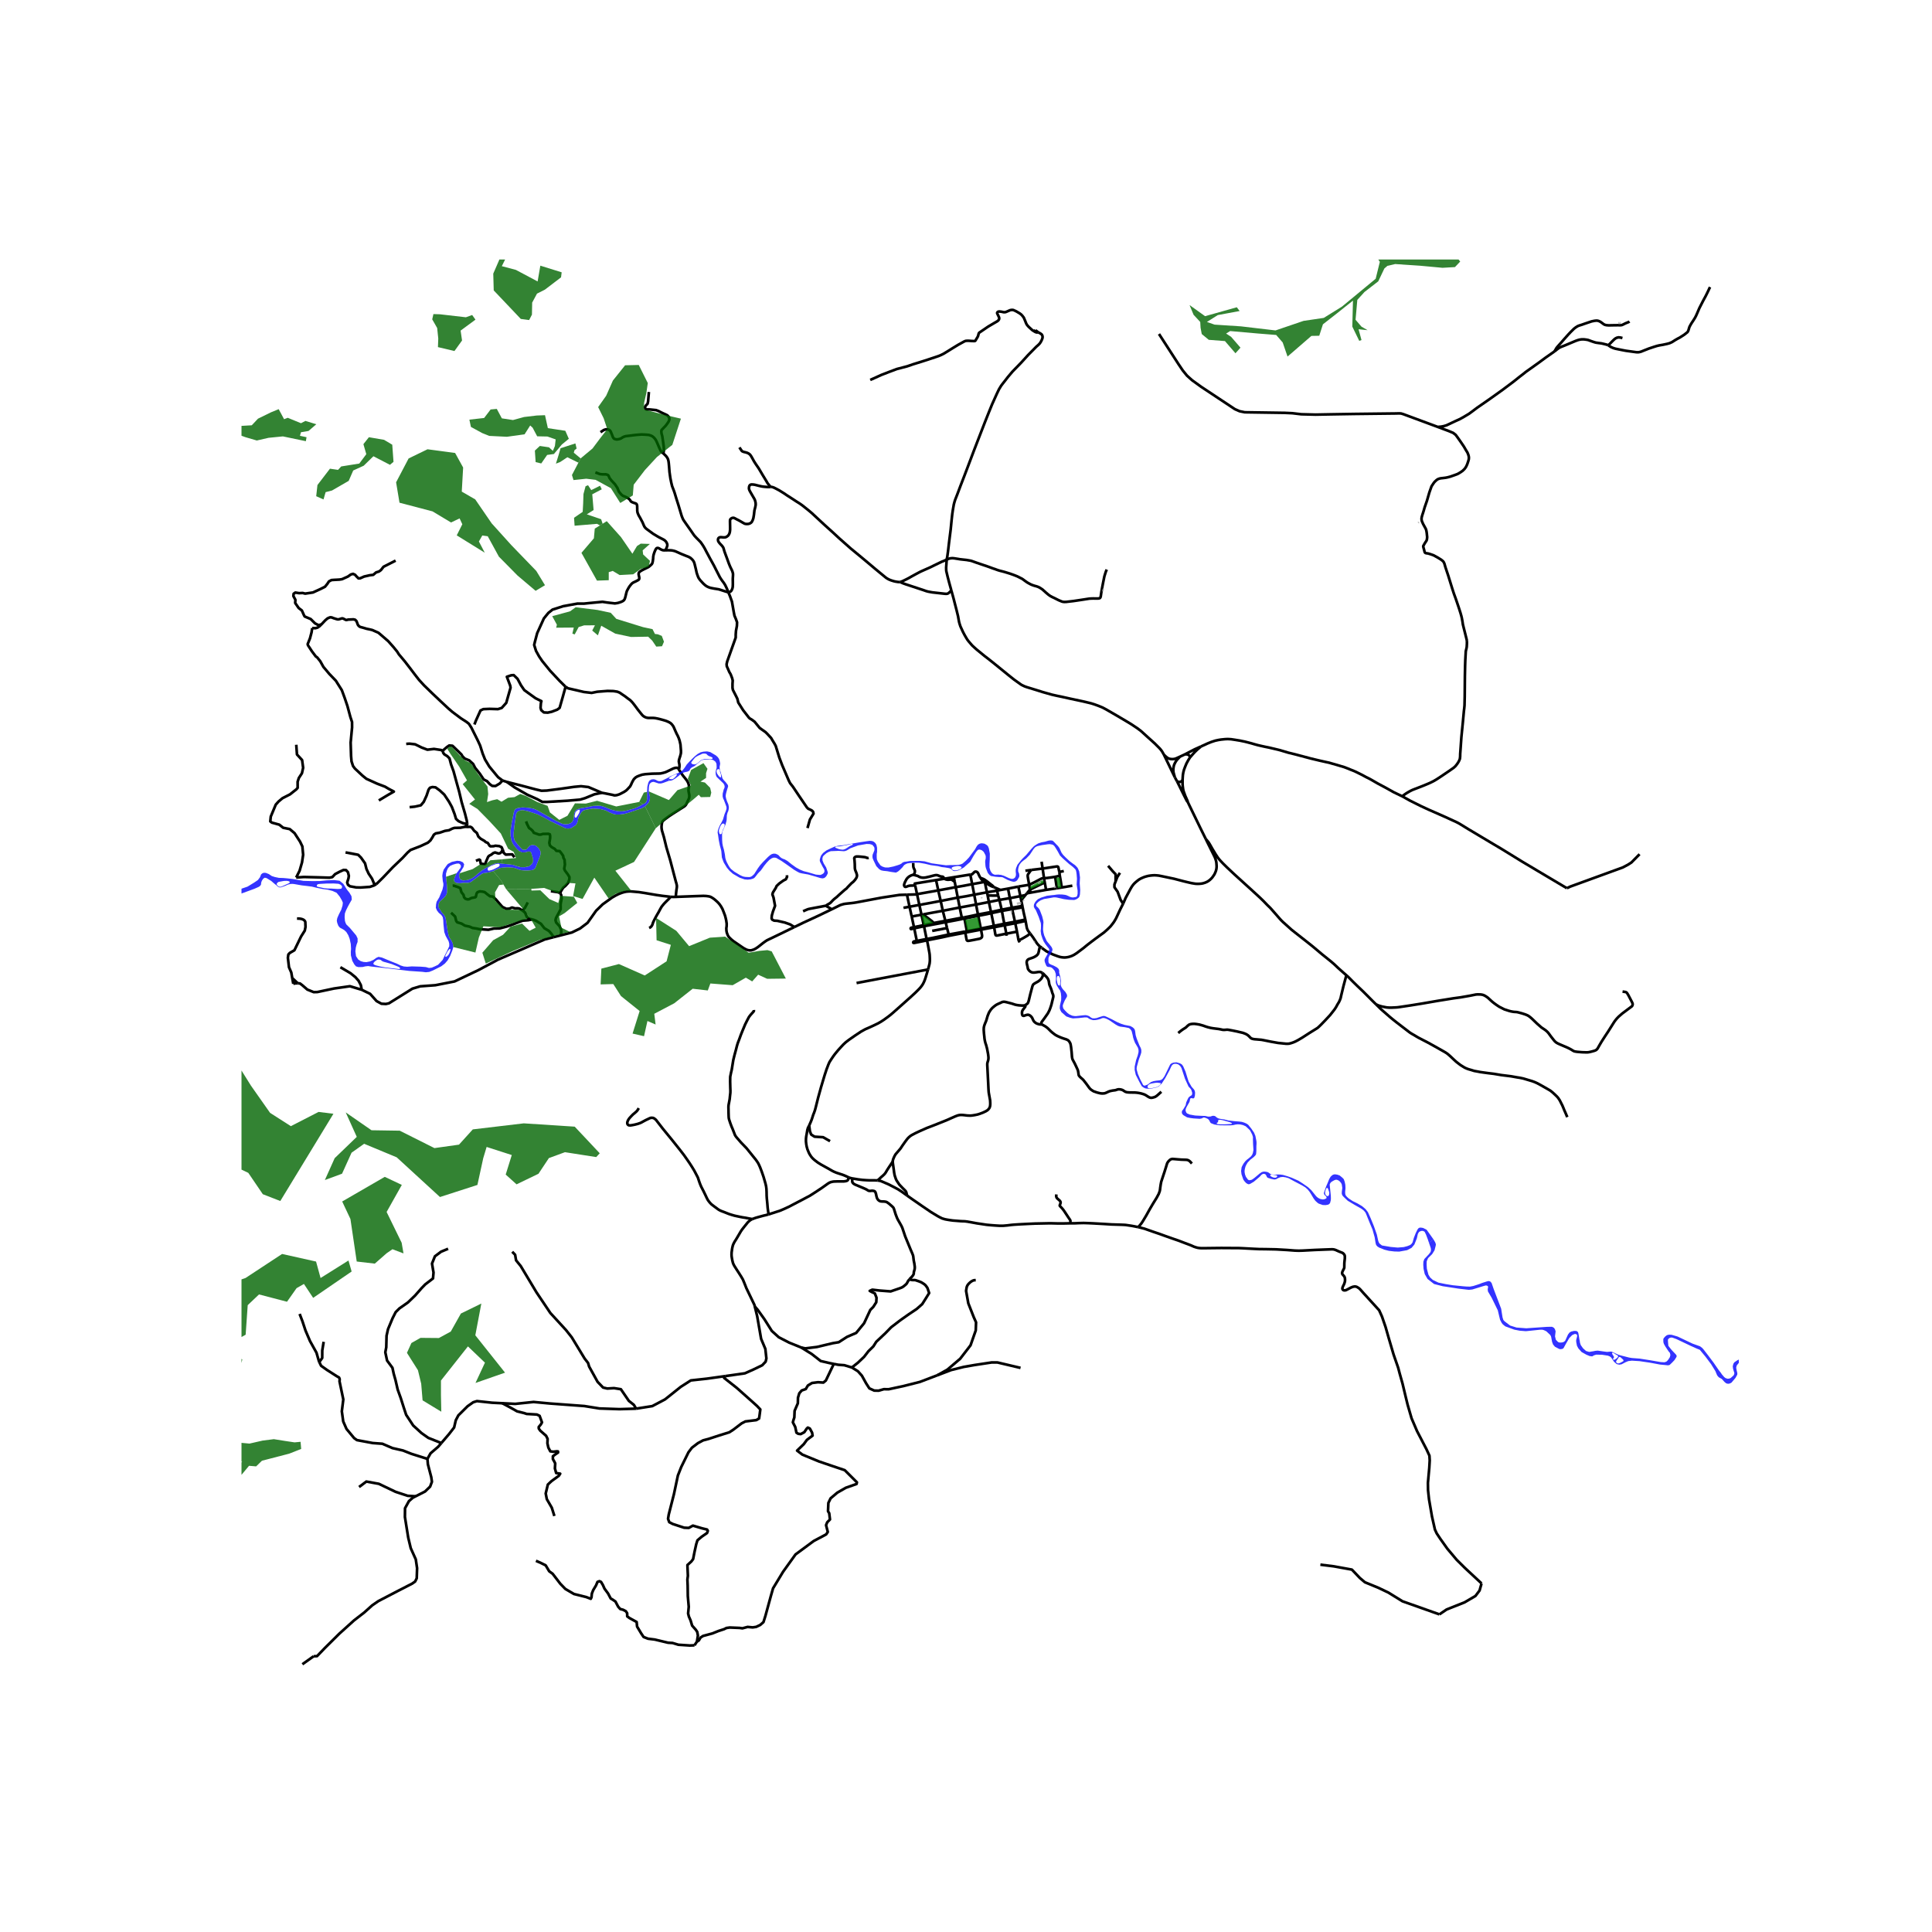 <svg xmlns="http://www.w3.org/2000/svg" width="960" height="960" viewBox="0 0 720 720"><defs><style>*{stroke-linejoin:round;stroke-linecap:butt}</style></defs><g id="figure_1"><path id="patch_1" d="M0 720h720V0H0z" style="fill:#fff"/><g id="axes_1"><path id="patch_2" d="M90 630.486h558V96.714H90z" style="fill:#fff"/><g id="LineCollection_1"><path d="m340.618 345.536-.851-3.974M340.618 345.536l.091.43M340.618 345.536l-1.001.185-.107.04-.058.047-.054.05-.034.089-.003.085.02.074.022.058.046.066.051.017.11-.009 1.1-.271M340.618 345.536l3.625-.768M381.016 337.618l.094.532M381.016 337.618l-.466-2.154M381.016 337.618l-3.915.667M388.485 362.59l-.253-.145-.334-.146-.28-.075-.325-.016-.278.014-.292.04-.664.103-.556.069-.327.007-.227-.01-.268-.04-.286-.088-.307-.153-.304-.23-.225-.2-.243-.312-.13-.176-.082-.15-.068-.232-.052-.348-.09-.43-.12-.46-.132-.66-.032-.287.04-.303.085-.317.132-.208.156-.186.271-.19.537-.208 1.007-.35.556-.233.412-.233.536-.358.304-.306.163-.24.16-.321.175-.689.108-.59.171-.694.136-.557" clip-path="url(#p10218b408a)" style="fill:none;stroke:#000"/><path d="m418.557 336.78-1.058 2.078-1.543 3.32-.292.522-.272.46-.31.495-.457.614-.33.421-.403.504-.583.583-.693.67-1.174 1.05-1.68 1.218-1.717 1.262-1.564 1.181-1.36 1.05-1.326 1.093-2.547 1.91-.948.606-.785.394-.786.277-.653.182-.809.124-.575.033-.513-.026-.599-.065-.529-.102-.742-.223-1.618-.594-.466-.19-2.294-1.137-1.353-.991-1.019-.817" clip-path="url(#p10218b408a)" style="fill:none;stroke:#000"/><path d="m383.885 347.848 1.16 1.575 1.375 2.1.269.317.264.331.392.336.214.175M449.352 312.652l-2.06-4.167-4.666-9.625M442.626 298.86l-.03-.266-.069-.2-.231-.489-.599-1.36-.318-.89-.23-.616-.148-.492-.105-.59-.14-1.08-.05-.762v-1.301M438.645 291.171l.712 1.415 1.823 3.685 1.094 2.152.152.21.2.227M443.481 282.277l1.108-1.278.7-.758.941-.912 1.345-1.144M443.481 282.277l-.087-.354-.107-.228-.148-.193-.16-.13-.236-.132-.173-.062-.235-.044-.284-.02-.486.024M440.706 290.814l.042-.875.086-1.181.171-.985.233-.897.405-1.086.52-1.254.677-1.247.641-1.012M441.565 281.138l-1.808.846M447.575 278.185l-1.251.561-1.136.507-3.623 1.885M439.757 281.984l-1.05 1.09-.314.415-.226.343-.218.372-.38.791-.175.667-.079.536-.058.503.008.493.054.612.18.69.354 1.225M439.757 281.984l-1.52.685-.606.167-.498.052-.63-.004-.533-.08-.392-.117-.385-.182-.35-.259-.396-.324-.242-.238-.431-.404M433.774 281.28l4.079 8.44M354.54 220.053l.801 2.901 1.19 4.631.505 2.079.199 1.144.182.978.193.7.297.911.967 2.114.588 1.117.49.857.529.871.45.598.837.977.525.61.995.914.723.642 1.306 1.064 1.579 1.294 1.337 1.025 1.734 1.371 2.597 2.1 3.11 2.53 2.248 1.794 2.5 1.783.357.22.451.214.397.197.493.2.522.18.73.225 2.955.905 2.185.692 3.565 1.006 1.917.427 1.85.383 2.784.62 4.744 1.013 2.55.598.808.205 1.12.357 1.29.466.712.285 1.085.452.746.393.81.446 3.772 2.18 3.87 2.29 1.416.86 2.27 1.51 1.345 1.013 2.768 2.508 2.5 2.257 1.439 1.44.416.43.404.496.354.489.727 1.265M111.006 366.465l.767.024.863.652 1.896 1.64 2.382.958 1.386-.041 6.163-1.31 5.943-.853 4.409 1.325M206.348 349.24l-3.282.838-17.475 7.549-7.352 3.925-8.83 4.198-7.16 1.408-5.642.412-2.91.87-8.736 5.455-1.146.257-1.662-.09-1.815-.99-2.418-2.702-3.105-1.51M126.847 360.454l3.763 2.217 1.835 1.487 1.183 1.342.84 1.604.347 1.756M383.547 329.729l.272 1.812M379.524 330.407l1.142-.197 1.408-.226 1.473-.255M384.29 324.202l-.393.5-.31.455-.218.303-.178.263-.134.25-.07.263.024.434.093.62.443 2.439" clip-path="url(#p10218b408a)" style="fill:none;stroke:#000"/><path d="m389.072 327.26-.257.006-.315.05-.247.061-.258.106-.502.262-1.99 1.05-1.956.934M382.142 324.502l2.148-.3M395.674 330.735l3.957-.663M395.674 330.735l-1.812.296M394.958 326.346l.404 2.362.312 2.027M382.138 333.571l-1.876.401M382.138 333.571l.57-.667M380.55 335.464l.412-.475.711-.845.465-.573M336.707 338.31l2.25-.4M358.436 342l-.793-3.791M358.436 342l.112.492M358.436 342l-6.131 1.174M358.436 342l.883-.151M522.595 296.771l-3.165-1.517-3.118-1.742-2.846-1.517-2.305-1.33-.828-.46-.727-.365-.53-.258-1.446-.788-1.387-.685-.926-.46-1.096-.477-.793-.303-1-.42-1.426-.55-1.54-.46-1.209-.364-2.056-.583-.902-.262-1.097-.234-2.503-.561-3.088-.737-6.041-1.604-2.457-.598-3.126-.933-2.037-.489-2.069-.489-1.298-.255-1.33-.291-1.438-.328-1.276-.35-1.096-.321-1.33-.35-1.29-.325-1.758-.36-1.788-.292-1.524-.227-1.205-.065-1.003.043-1.446.147-.63.095-.607.109-.991.222-.828.266-.669.227-1.342.539-.99.46-1.463.656M437.853 289.72l.792 1.451M438.645 291.171l.37.137.215.071.253.027.29-.016.215-.062.212-.108.265-.188.241-.218M583.93 331.01l-10.822-6.427-5.935-3.535-7.427-4.575-4.12-2.45-3.15-1.88-5.357-3.195-2.721-1.677-.926-.54-.801-.408-1.111-.503-2.878-1.327-6.31-2.774-2.912-1.353-3.957-1.97-2.908-1.625" clip-path="url(#p10218b408a)" style="fill:none;stroke:#000"/><path d="m546.657 238.782.015.35.008.66-.066 1.222-.05.357-.094.427-.07.277-.074.325-.07.346-.041.713-.146 2.648-.07 2.13-.078 3.828-.062 7.547-.077 3.281-.094.992-.132 1.065-.405 4.367-.543 5.455-.25 3.602-.186 2.567-.024 1.006-.092.838-.242.62-.334.635-.467.707-.614.773-.677.62-1.773 1.24-1.71 1.159-1.392.94-1.485.97-1.112.65-.94.47-.965.441-1.43.598-1.291.521-2.217.85-.994.39-.677.324-.638.343-.739.437-.52.336-.634.444-.61.518M611.019 318.34l-3.048 3.091-1.275.817-1.929 1.02-19.594 7.146-1.242.597M388.17 321.132l.388 2.56M394.958 326.346l-.187-1.407M393.224 326.761l.758-.171.976-.244M393.224 326.761l.638 4.27M389.072 327.26l.63-.025.65-.058.695-.095 1.042-.146 1.135-.175M361.6 325.928l.684-.107.734-.737.262-.198.221-.066h.166l.14.024.138.047.14.066.17.136.183.195.568 1.21.366.683M366.697 328.7l-.293-.265-.418-.486-.614-.768M370.371 330.604l-.304-.346-.164-.175-.208-.18-.319-.225-1.376-1.094-.945-.686-.49-.287-.431-.179-.762-.251M367.075 328.908l-.378-.207M370.371 330.604l-.573-.206-.577-.257-.677-.376-.8-.495-.67-.362" clip-path="url(#p10218b408a)" style="fill:none;stroke:#000"/><path d="m367.83 332.529-.328-1.415-.427-2.206M389.344 328.86l-5.525 2.68M389.344 328.86l-.272-1.6M389.344 328.86l.497 2.765M393.862 331.03l-4.02.595M375.667 331.165l-2.838.503M375.667 331.165l.676 3.558M379.524 330.407l-1.571.313-2.286.445M383.82 331.54l-1.112 1.364M383.82 331.54l.252 1.12M389.841 331.625l-5.769 1.035M371.588 331.912l1.24-.244M371.588 331.912l.401 1.849M367.83 332.529l2.005-.328 1.753-.289M382.708 332.904l1.364-.244M382.097 342.7l-.563-2.402-.424-2.148M381.11 338.15l-3.9.65M339.767 341.562l3.642-.67M339.767 341.562l-.81-3.652M382.097 342.7l.11.503M382.097 342.7l-3.858.802M383.885 347.848l-.621-.787-.218-.333-.156-.338-.155-.383-.109-.456-.42-2.348M382.206 343.203l-3.845.85M379.002 347.206l-.641-3.153M379.002 347.206l-3.973.744M379.638 350.473l-.07-.188-.068-.273-.085-.556-.413-2.25M379.638 350.473l1.29-.65.547-.311.665-.384.898-.54.847-.74M375.138 348.737l-.109-.787M380.01 351.183l-.191-.335-.101-.175-.08-.2M286.434 452.558l4.152-1.326 1.57-.664 1.79-.823 2.892-1.517 2.208-1.145 1.337-.714 1.45-.766 2.08-1.334 2.356-1.56 2.232-1.59.379-.242.317-.167.455-.177.556-.128.431-.076.653-.026.84-.029h2.317l.72-.091.423-.128.21-.12.187-.179.124-.259.245-.677M301.56 419.457l-.454.863-.225.765-.202 1.247-.226 1.218-.086.765-.015.995.101 1.003.168.952.29 1.06.506 1.22.25.5.351.565.394.573.553.612.653.569.458.35.716.546 1.182.737 3.025 1.677 1.181.685.677.332.832.346 1.31.437.914.292.575.215.537.222.637.292.696.325" clip-path="url(#p10218b408a)" style="fill:none;stroke:#000"/><path d="m317.626 439.166-.72-.16-.548-.186M338.04 445.545l1.82 1.29 3.85 2.661 3.234 2.202 2.495 1.51.677.371 1.003.496 1.034.306.84.16 1.135.183.98.13 3.04.241 1.392.044.925.117 1.105.19 2.433.444 3.717.554 1.858.168 1.587.117 1.36.08 1.369-.008 1.446-.123 1.587-.197 1.228-.102 1.897-.117 3.328-.168 2.333-.102 5.66-.117 3.048.073 2.256-.014 2.14-.048M424.167 457.308l-1.458-.295-1-.182-1.18-.175-1.004-.15-.786-.05-.769-.03-3.736-.113-2.908-.182-4.051-.226-1.78-.08-1.673-.052-1.835.044-1.415.066-1.755.003" clip-path="url(#p10218b408a)" style="fill:none;stroke:#000"/><path d="m393.69 445.122-.077.594.039.296.108.27.156.255.199.186.26.23.283.254.207.173.145.168.142.197.066.17.038.24-.04.235-.081.259-.122.326-.042.081-.035.105-.007.12.037.12.109.145.546.56.278.311.237.297.33.43.697 1.05 1.185 1.8.342.485.09.144.081.18.04.122.017.11-.008.126-.014.277-.08.448M444.178 433.618l-.685-.759-.338-.273-.241-.15-.226-.098-.315-.078-.345-.035-1.862-.066-3.11-.255-.339.026-.234.062-.205.087-.222.131-.206.176-.352.348-.305.399-.171.28-.156.416-.276.933-.669 2.115-.73 2.187-.436 1.341-.194 1.006-.18 1.24-.065.579-.09.573-.233.67-.194.503-.77 1.43-1.093 1.764-.435.718-1.085 1.855-1.243 2.238-1.004 1.677-.439.715-.39.568-.271.35-.307.361-.595.656M552.12 590.135l-.301-.326-5.85-5.44-3.104-3.073-3.48-4.134-2.641-3.712-1.334-2.013-.653-1.414-1.103-4.882-1.102-6.405-.363-3.373-.044-2.733.508-5.616.16-2.747-.102-1.768-1.116-2.42-3.51-6.76-2.031-4.745-1.48-5.1-.725-2.965-1.176-4.909-1.073-3.808-.551-2.094-1.712-4.936-1.827-6.202-1.146-4.012-1.335-3.89-1.063-2.365-5.683-6.231-1.333-1.502-.447-.437-.501-.324-.31-.179-.285-.11-.374-.069-.289.013-.286.05-.315.061-.733.3-1.172.622-.665.34-.346.054-.256-.003-.199-.022-.182-.086-.138-.124-.12-.179-.069-.204.021-.238.069-.281.132-.325.462-.943.195-.613.077-.332.035-.299.004-.342-.039-.496-.054-.277-.132-.32-.237-.332-.389-.432-.154-.221-.08-.206v-.224l.032-.217.12-.326.21-.438.203-.39.134-.268.106-.322.027-1.71.075-.787.1-.871.008-.773-.035-.343-.1-.247-.135-.204-.126-.164-.162-.176-.214-.165-.238-.126-1.206-.474-1.088-.492-.529-.186-.392-.084-.518-.044-.836.03-1.908.069-3.826.153-4.362.233-1.486.044-1.422-.044-2.978-.226-4.114-.233-3.74-.073-2.589-.03-2.154-.101-3.958-.212-1.61-.066-1.158-.006h-1.477l-3.678-.023-2.862.03-2.72.033-1.397.006-.583-.003-.474-.026-.673-.09-.645-.161-.809-.262-1.236-.547-1.073-.408-1.034-.38-2.535-.97-1.874-.64-3.095-1.094-1.944-.707-2.682-.912-2.19-.776-.839-.292-.455-.113-1.006-.266-.856-.204M536.424 601.628l2.698-1.822 6.701-2.665 4.033-2.366 1.537-2.04.727-2.6M492.065 583.109l4.985.614 6.767 1.228 2.947 3.103 1.892 1.604 5.057 2.08 3.712 1.774 5.24 3.24 13.759 4.876M280.338 454.323l.898-.343.614-.204 1.112-.31 1.653-.449.745-.162 1.074-.297M280.94 376.39l.016.181-.006.164-.044.106-.092.139-.197.24-.536.594-.396.441-.428.554-.233.354-.269.529-.283.518-.786 1.581-.443 1.072-.424 1.006-.68 1.673-.63 1.736-.575 1.495-.303 1.013-.335 1.32-.575 2.121-.436 1.772-.156.948-.24 1.502-.195 1.203-.264 1.13-.186.93-.078.364-.04.31-.003.332-.02 1.367.055 2.296.039 1.094-.016.758-.066.601-.097.879-.078.817-.14.801-.276 1.459-.046.51-.012.332.015.565.024 1.48.046 1.392.02.376.054.39.105.43.428 1.298.21.565.272.725.381.879.882 2.263.245.413.16.21.252.325.253.288.72.835.637.73 2.03 2.099 2.72 3.375.747.919.436.62.42.634.404.816.35.795.606 1.597.669 1.946.513 1.764.264.956.187.882.102.801.062 1.232.023 1.32.054.934.195 2.004.116 1.422.051.492.066.47.085.62.164 1.064M164.466 537.793l2.883-3.37 1.89-2.44.617-2.676.964-1.844 2.009-1.989 1.423-1.409 2.102-1.482 1.39-.434 5.67.61 3.778.185M237.063 524.967l-6.22.182-.845-.029-6.597-.223-5.63-.904-12.725-.94-6.209-.579-6.842.71-4.803-.24" clip-path="url(#p10218b408a)" style="fill:none;stroke:#000"/><path d="m206.604 564.97-.963-3.08-1.858-3.205-.412-2.116.797-3.322 1.362-1.276 2.722-1.98.517-.792-1.503-.242-.469-1.716.117-1.87-.422-.836-.446-.77v-1.057l.845-.66 1.08-.725-.024-.418-.422-.044-1.361.153-1.08-.153-.728-1.387-.352-1.584.07-1.672-.562-1.144-2.16-1.892-.563-.792-.023-.595.774-.924.446-.792-.892-2.442-1.009-.484-3.802-.22-1.01-.33-2.557-.638-2.635-1.479-2.889-1.542M270.253 512.84l-6.808.948-6.003.654-3.719 2.382-5.906 4.7-4.72 2.49-6.034.953M190.886 466.487l1.083 1.12.36 2.082 1.75 2.162 5.833 9.738 5.193 7.734 5.805 6.327 2.166 2.734 4.805 7.916 1.277 1.64.39 1.328 3.15 5.692 2.043 2.136 1.571.368 2.514-.147 2.553.405 2.969 4.334 1.885 1.51.83 1.4M154.897 557.625l3.506-1.783 1.89-1.825.674-1.808-.25-1.717-1.254-4.79-.173-2.024M164.466 537.793l-1.185 1.384-2.835 2.44-1.156 2.06M118.994 507.592l.67 1.39 2.193 1.561 3.666 2.344.828.459.193.435.049.328-.07.652 1.416 6.77-.555 4.427.527 3.775 1.223 2.786 2.832 3.411 1.056.755 5.887 1.093 3.584.26 3.749 1.615 3.971.911 3.083 1.224 5.994 1.89M116.872 617.243l-4.185 2.978M154.897 557.625l-1.045.531-1.465 1.283-1.446 2.64-.039 3.271 1.235 7.7.939 3.922 1.878 4.176.48 3.253-.133 3.784-.6 1.205-1.08.76-5.591 2.873-7.033 3.665-2.303 1.588-2.946 2.646-3.828 2.968-5.43 4.902-5.357 5.306-2.97 3.09-1.29.055M338.93 476.751l.358-.393.444-.445.322-.38.152-.205.148-.228.1-.219.069-.197.015-.16.006-.148.01-.245.062-.249.084-.28.155-.565.055-.463v-.477l-.164-1.24-.21-1.039-.054-.408-.054-.448-.062-.534-.055-.363-.078-.28-.202-.537-.692-1.618-.933-2.275-1.058-2.566-.777-2.318-.303-.89-.32-.692-.403-.722-.949-1.662-.296-.62-.52-1.341-.483-1.553-.186-.569-.163-.342-.234-.27-.482-.445-.474-.4-.451-.395-.397-.28-.287-.208-.3-.15-.245-.065-.244-.044-.339-.047-.73-.01-.63-.07-.296-.11-.195-.106-.283-.226-.16-.156-.233-.34-.17-.352-.168-.613-.214-1.006-.216-.55-.078-.134-.134-.118-.215-.122-.339-.073-.286-.036-.297.001-.266.033-.243.031-.292-.006-.23-.03-.191-.055-.178-.09-.182-.116-.183-.13-.729-.37-1.205-.513-1.338-.566-1.12-.462-.423-.248-.26-.179-.203-.233-.163-.263-.05-.273-.012-.47.043-.65" clip-path="url(#p10218b408a)" style="fill:none;stroke:#000"/><path d="m327.007 439.91-1.43-.045-1.424.016-1.166-.051-1.555-.103-1.68-.211-2.126-.35M349.278 512.539l3.774-2.113 4.777-4.062 3.862-5.012 1.944-5.546.111-3.02-.86-1.927-2.028-5.156-.828-4.632.218-1.342.118-.343.154-.33.24-.37.304-.338.3-.288.361-.314.269-.19.485-.27.233-.098.24-.069.268-.033.41-.01M317.468 509.621l2.222-1.758 2.333-2.213 1.61-2.083 1.834-1.797 1.097-1.73 3.374-3.178 2.166-2.226 3.416-2.617 3.194-2.252 2.916-1.953 2.055-1.81 1.528-2.421 1.055-1.706-.625-1.862-.27-.406-.291-.416-.3-.335-.358-.295-.657-.423-.416-.259-.968-.393-.65-.212-.268-.106-.306-.084-.23-.036-.196-.01-.414.005-.327-.013-.299-.04-.214-.051-.548-.19" clip-path="url(#p10218b408a)" style="fill:none;stroke:#000"/><path d="m298.59 502.174 1.512.332 4.36-.534 5.872-1.4 2.238-.368 3.122-2.007 3.378-1.455 2.946-3.608 2.317-4.953 1.1-1.123 1.12-1.749.097-1.694-.628-1.602-1.198-.553-.707-.386.963-.442 2.748.322 4.083.313 3.445-1.18.638-.248.412-.219.342-.24.412-.336.4-.34.194-.19.14-.172.152-.242.183-.346.146-.28.148-.225.406-.498M270.253 512.84l4.368-.622 2.978-.428 3.15-1.397 3.313-1.6 1.274-1.355.273-1.201-.382-3.528-1.581-3.758-1.472-8.462-.882-3.588M280.338 454.323l-.529.266-.424.31-.327.27-.462.473-1.4 1.742-.68.872-.447.66-.8 1.37-.957 1.612-.494.765-.284.518-.307.63-.148.467-.144.594-.116.62-.07.56-.09.635-.035.692.008.584.09.682.174 1.009.257 1.006.202.51.319.605.863 1.364.762 1.166.957 1.517.334.576.225.371.483 1.138.427 1.064.412 1.057 3 6.243.155.63" clip-path="url(#p10218b408a)" style="fill:none;stroke:#000"/><path d="m298.59 502.174-4.458-1.804-3.889-2.007-2.612-2.357-2.75-4.363-2.532-3.554-1.057-1.188M118.994 507.592l-.108-.225-.945-3.255-2.416-4.348-1.667-3.906-1.138-3.437-1.056-2.76M310.731 508.287l-1.511-.293-3.375-.782-3.36-2.629-3.895-2.41M349.278 512.539l-6.48 2.467-6.05 1.528-5.557 1.197-1.807-.018-1.963.552-1.63-.037-1.807-.828-1.218-1.897-1.571-2.835-1.493-1.657-2.234-1.39" clip-path="url(#p10218b408a)" style="fill:none;stroke:#000"/><path d="m310.731 508.287 1.641.319 2.29.169 2.806.846M349.278 512.539l5.145-1.952 4.732-1.178 4.007-.7 6.441-.975 2.14.018 8.583 2.025M388.205 381.708l-.255.054-.211.008-.201-.008-.282-.04-.392-.11-.513-.185-.323-.178-.327-.245-.26-.237-.18-.228-.141-.211-.278-.59-.198-.444-.26-.346-.187-.19-.191-.183-.352-.241-.24-.102-.29-.057-.272.008-.358.09-.216.057-.243.073-.17.073-.13.051-.158.04-.112-.001-.134-.013-.133-.038-.09-.058-.05-.071-.061-.096-.068-.17-.031-.186-.028-.224-.005-.315.025-.33.072-.275.097-.215.268-.408.632-.822.07-.09.053-.073.024-.106.01-.104-.001-.083-.013-.123-.036-.165M388.485 362.59l.095.354.054.206.018.144.006.171-.047.225-.072.182-.103.224-.235.408-.25.332-.353.361-.342.29-.305.226-.305.186-.416.224-.51.295-.34.212-.21.167-.124.132-.138.233-.112.274-.11.36-.746 2.793-.571 2.395-.222.638-.107.205-.126.16-.226.182-.303.224-.206.13-.113.078" clip-path="url(#p10218b408a)" style="fill:none;stroke:#000"/><path d="m332.707 432.889.011-.303.117-.514.314-.765.223-.474.201-.354.164-.291.625-.726 1.221-1.429.801-1.21 1.011-1.426.568-.746.307-.39.31-.321.293-.263.334-.277.404-.28.381-.216 1.315-.689 1.438-.67 2.636-1.167 2.752-1.057 3.6-1.437 1.221-.495 1.586-.707 1.583-.696.696-.26.396-.11.405-.072.505-.036.7.025.921.099.479.062.582.047.44.007.455.004.614-.047.952-.15 1.02-.208.796-.247 1.174-.438 1.128-.528.669-.423.342-.354.318-.423.202-.503.086-.496.035-.547-.016-.59-.043-.766-.334-1.866-.17-.955-.063-.707-.054-.908-.093-2.016-.343-6.722.016-.562.109-.473.12-.365.082-.273.078-.39.042-.503-.027-.533-.124-.995-.366-1.95-.155-.583-.171-.678-.273-.803-.163-.626-.128-.628-.082-.539-.046-.54-.148-1.377-.07-1.007-.008-.612.039-.547.132-.576.14-.408.233-.605.335-.795.179-.54.147-.532.25-.838.493-1.218.365-.598.347-.517.505-.576.633-.554.51-.394.373-.252.54-.284 1.122-.5.402-.204.284-.09.241-.048.259-.015.39.03.693.156 1.854.478 1.22.408.658.142.793.113 1.209.086.721-.024.195-.046.196-.072M432.798 406.868l-1.186 1.065-.493.42-.308.221-.353.205-.339.116-.272.08-.332.083-.346.05-.253-.002-.21-.027-.22-.06-.25-.106-.234-.127-.266-.164-.715-.46-.397-.211-.427-.171-.393-.12-.475-.143-.513-.113-.58-.113-.367-.05-.32-.035-.374-.033-.472-.024-1.444-.007-.859-.051-.311-.033-.27-.05-.24-.072-.194-.082-.146-.067-.177-.103-.28-.198-.431-.255-.273-.099-.372-.105-.414-.057-.32-.017-.262.023-.264.046-.21.079-.253.09-.373.102-.925.12-.583.113-.486.11-.284.101-.296.12-.435.201-.377.175-.338.139-.355.087-.466.033-.393.003-.427-.032-.47-.084-.436-.11-.571-.149-.657-.237-.498-.164-.537-.32-.423-.289-.338-.284-.355-.401-1.21-1.664-.382-.478-.287-.368-.267-.352-.295-.313-.739-.642-.451-.452-.202-.251-.109-.223-.05-.211-.07-.514-.113-.708-.117-.462-.14-.317-.385-.843-.63-1.326-.594-1.101-.194-.369-.094-.266-.101-.478-.054-.473-.093-1.32-.21-1.976-.152-.922-.086-.375-.128-.336-.3-.503-.24-.295-.234-.216-.334-.182-.381-.171-.816-.252-.747-.262-.73-.288-.88-.39-.758-.4-.653-.475-.49-.38-.443-.379-.529-.51-.63-.634-.396-.35-.338-.255-.381-.266-.572-.32-.31-.174-.215-.119-.225-.156M388.485 362.59l.466.409.587.62.39.357.28.343.19.266.159.258.16.365.128.437.066.38.047.302.034.27.082.346.117.324.147.37.222.484.358 1.01.143.521.121.405.11.266.094.25.095.242.037.237.022.237-.039.346-.273 1.119-.205.85-.11.463-.132.506-.4 1.192-.28.722-.233.467-.389.736-.668.952-.639.908-.825 1.108-.189.284-.048.122-.04.135-.02.184.02.151.135.174M338.04 445.545l-.143-.609-.105-.422-.125-.358-.11-.19-.146-.189-.25-.262-.691-.675-.887-.922-.4-.437-.23-.321-.56-.835-.295-.455-.225-.493-.202-.583-.214-.638-.098-.397-.135-.747-.152-1.163-.265-1.892-.081-.594-.02-.474" clip-path="url(#p10218b408a)" style="fill:none;stroke:#000"/><path d="m327.007 439.91.56-.445.797-.759.618-.528.572-.55.276-.321.271-.383.452-.784.575-.897.475-.714.575-.867.529-.773M327.007 439.91l.797.12.571.15.669.29 2.006.854 1.267.648 1.097.57 1.244.663 1.407.918 1.976 1.422M259.732 611.77l.36-2.238-.25-1.354-.499-.768-1.402-1.588-.584-1.94-.625-1.432-.291-1.146.236-2.5-.348-3.995-.055-3.932-.097-2.239.18-1.366-.152-3.411-.014-.625 1.458-1.328.652-.872.528-2.682.638-2.89.451-1.437 1.59-1.344 2.004-1.38.275-.811-.275-.478-1.826-.442-3.457-1.013-1.551.847-1.709-.074-4.222-1.38-1.335-.681-.452-1.27.275-1.64 1.924-7.53 1.474-6.959 1.256-3.185 2.69-5.468 1.277-1.694 2.22-1.693 1.943-1.05 2.082-.552 3.83-1.252 3.888-1.215 1.493-.976 3.043-2.32 1.415-.736 4.084-.498 1.04-.607.237-1.675.216-1.694-1.198-1.27-2.455-2.21-5.165-4.584-4.654-3.664.378-.689M259.732 611.77l-.916 1.393" clip-path="url(#p10218b408a)" style="fill:none;stroke:#000"/><path d="m310.731 508.287-2.959 6.195-.922.762-2.007-.127-2.223.28-1.545.94-.787 1.322-1.518.534-.895 1.042-.49 1.653-.052 2.085-1.203 2.795-.105 2.476-.34 1.006-.209.809.89 1.74.444 2.11.654.416.941.123 1.335-.711.888-1.324.419-.393.758.344.838 1.544.182 1.104-2.118 1.593-1.15 1.57-2.511 2.427 1.987 1.496 6.198 2.55 3.819 1.299 2.615.883 3.139 1.054 4.55 4.536-.13.613-4.028 1.422-3.164 1.815-2.485 2.108-.837 1.717-.13 3.114.444.71.287 2.354-1.02 1.03-.444 1.078.654 2.526-.601.907-4.656 2.477-6.774 5.001-4.629 6.448-3.74 6.179-.837 2.918-2.013 7.355-.733 2.329-1.203 1.054-1.491.71-1.307.197-1.91-.171-1.935.515-1.046-.148-3.661-.147-1.23.172-.941.466-1.988.637-2.327.932-3.453.932-.942.588-.653 1.103-.7.41M199.732 581.663l1.957.861 1.674.84 1.296 2.188 1.296.95 2.853 3.713 1.886 1.945 3.206 1.878 2.499.62 2.098.53 1.673.64.26-.574.14-1.392.496-1.26 1.06-1.768.543-1.304.731-.265.59.265.683 1.15.613 1.37 1.32 1.79.99 1.877.707.399 1.06.729 1.014 1.922.755.862 1.084.287 1.014.53.495.752.024 1.171.825.62 2.687 1.48.165 1.702 1.51 2.519.918 1.37 1.65.64 2.499.31 4.968 1.187 1.667.094 2.166.657 4.234.28 1.778-.065M221.882 176.038l1.695.64 1.02.106 1.126-.023.723.196.33.312.385.89.724.926 1.277 1.36.928 1.4.558 1.388.408.492.264.3.288.326.173.153.184.138.164.102.292.152.159.054.214.08.746.336.431.244.34.256.182.158.119.104.132.151.116.183.13.231.125.151.198.165.151.08.199.093.291.105.381.15.537.164.183.095.153.14.072.114.057.12.04.14.074.38.004.6.02.377-.004.572.042.47.09.478.396.955.545.92.918 1.728.404.97.26.554.241.35.323.339.24.211.28.208 2.17 1.59 1.384.839.949.546 1.353.679.49.28.264.223.307.299.222.31.11.228.127.267.074.272.025.222v.2l-.072.324-.144.42-.315.718-.194.335" clip-path="url(#p10218b408a)" style="fill:none;stroke:#000"/><path d="m271.402 220.665-.34-.044-.405-.107-1.43-.461-.677-.22-.684-.21-.937-.154-.653-.098-.91-.175-.533-.106-.389-.117-.536-.204-.63-.32-.482-.358-.42-.365-.35-.328-.657-.722-.393-.423-.268-.353-.3-.416-.21-.42-.271-.707-.288-.853-.31-1.407-.444-1.824-.202-.685-.28-.54-.303-.394-.413-.422-.513-.423-.707-.362-.583-.215-1.805-.722-2.332-1.039-.455-.15-.618-.145-.548-.08-1-.037-1.166.015" clip-path="url(#p10218b408a)" style="fill:none;stroke:#000"/><path d="m210.782 255.913-.104-.07-2.17-2.141-3.467-3.7-2.946-3.622-1.17-1.719-1.155-2.075-.705-2.246.313-1.293.818-3.084 2.491-5.495 1.674-2.057 1.555-1.233 3.986-1.271 5.322-.972 2.352.019 2.192-.225 4.764-.449 1.823.27 2.788.322 1.003-.145.673-.19.564-.193.458-.204.321-.17.241-.18.173-.195.18-.25.182-.47.17-.606.331-1.4.113-.383.081-.248.176-.338.45-.828.382-.591.385-.488.244-.303.335-.328.45-.3.747-.342.879-.449.318-.21.137-.154.081-.19.032-.233-.02-.365-.128-.587-.09-.426v-.352l.047-.232.083-.168.138-.175.269-.218.505-.329.894-.473.883-.42.855-.434.31-.233.631-.558.319-.335.105-.19.097-.266.124-.529.14-1.072.024-.605.144-.78.14-.423.147-.47.296-.708.198-.394.189-.303.128-.105.1-.071.168-.053.154-.01.196.02.387.154.255.172.444.244.304.138.416.124.37.03.49-.008M386.984 123.87l.68.364.57.416.24.474.072.418-.048.445-.213.592-.19.412-.314.583-.342.47-.479.497-.765.67-3.001 3.038-2.62 2.883-3.243 3.334-1.675 1.98-1.25 1.616-.636.798-.684.906-.802 1.333-.779 1.626-1.787 3.964-1.282 3.162-1.35 3.393-2.943 7.597-1.337 3.471-2.076 5.499-1.415 3.712-1.435 3.712-1.08 2.88-.526 1.35-.31.787-.257.817-.241.904-.381 2.18-.086.642-.101.642-.257 2.326-.342 3.486-.637 5.09-.358 3.07-.28 2.028-.218 1.093M354.54 220.053l-.816-2.947-.56-2.143-.486-2.042-.05-.365-.016-.423-.012-.605.043-.624.058-.802.105-1.572" clip-path="url(#p10218b408a)" style="fill:none;stroke:#000"/><path d="m335.45 216.88.266-.06.63-.239 1.26-.608 1.018-.522 1.22-.693 1.766-.962 1.391-.737 1.198-.54 2.356-1.042 2.2-1.08 2.138-1.028 1.144-.46.77-.379" clip-path="url(#p10218b408a)" style="fill:none;stroke:#000"/><path d="m412.46 212.25-.295.663-.24.715-.366 1.196-.584 2.924-.505 2.735-.252 1.754-.078.298-.119.215-.13.143-.175.07-.274.06-.302.023-.913.004-.832-.018-.813.029-.602.032-2.827.438-3.032.452-2.776.325-.72.021-.493-.05-.424-.11-.35-.15-.789-.32-1.796-.905-.65-.295-.648-.346-.7-.482-.887-.743-1.384-1.248-.59-.393-.46-.292-.513-.255-.458-.168-.405-.128-.385-.09-.517-.165-.45-.156-.63-.263-.67-.365-.574-.317-.486-.336-.572-.411-.513-.387-.455-.3-.587-.29-.54-.278-.545-.273-.494-.2-.816-.322-1.454-.518-2.022-.62-.953-.258-.625-.15-.817-.24-.56-.193-.586-.223-.6-.193-.571-.204-.668-.252-1.245-.445-1.244-.415-2.515-.853-1.186-.424-.455-.164-.37-.123-.45-.102-.433-.073-.904-.158-1.291-.138-1.1-.124-.937-.157-1.291-.2-.58-.051-.385.014-.443.054-.458.1-.436.153-.459.196M253.061 286.61l-.015.09-.003.076.005.067.028.073 1.208 1.808.472.624.45.532.452.577.404.532.381.73.257.765.05.419-.019.456-.101.59-.04.394.005.445.105.59.178.941.005.456-.043.383-.086.405-.167.364-.276.573-.416.958-.214.365-.186.27-.397.386-1.843 1.178-2.48 1.575-1.447.955-.932.693-.467.342-.556.445-.367.35-.146.198-.113.269-.074.357-.074.408-.062.657.008.67.132.897.272.912.467 1.574.933 3.821 1.436 4.844 1.417 5.4.654 2.476.206.678.113.503.077.39.004.307-.02.35-.065.448-.082.507-.171 1.575-.07.984M249.889 334.22l1.096.044.863-.022M296.044 345.479l-4.743 2.31-3.763 1.816-1.007.47-.739.369-.529.342-.882.638-1.827 1.447-.87.591-.639.35-.59.204-.469.137-.577.027-.522-.073-.404-.1-.323-.115-.495-.257-.612-.334-3.744-2.566-.685-.562-.548-.513-.503-.52-.228-.366-.202-.43-.3-.826-.124-.728-.039-.846.117-.808.016-.927-.187-1.26-.21-.912-.233-.868-.49-1.288-.459-1.147-.498-.89-.552-.802-.536-.627-.405-.397-.637-.565-.507-.42-.549-.377-.553-.33-.475-.2-.692-.125-.642-.083-1.045-.048-2.94.095-7.355.277M116.347 234.064l1.21.04.772-.211.685-.462.718-.683M187.28 290.883l-1.636-1.236-.651-.767-2.636-3.197-1.606-2.656-.879-2.202-.954-3.012-.893-1.918-2.349-4.702-.924-1.449-.94-.739-2.053-1.318-3.128-2.341-1.381-1.175-3.042-2.833-3.107-2.943-3.074-2.984-1.886-2.06-1.5-1.928-1.735-2.29-2.056-2.663-2.196-2.612-.653-1.034-1.307-1.608-2.003-2.26-2.636-2.28-1.017-.864-2.26-1.005-.836-.21-1.307-.272-1.285-.382-1.136-.301-.503-.342-.354-.482-.492-1.326-.493-.522-.643-.151-1.992.09-.525.141-.31-.01-.954-.493-.279-.09-.278.01-.257.07-.836.262-.396.03-.375-.07-1.21-.382-.686-.271-.557-.06-.429.15-.6.271-.846.723-1.467 1.558" clip-path="url(#p10218b408a)" style="fill:none;stroke:#000"/><path d="m147.432 208.922-4.507 2.296-.962 1.235-.743.538-1.047.317-1.08.918-1.216.142-2.177.491-1.503.665-.608.016-.793-.791-.472-.539-.744-.348-.843.237-1.081.76-2.178.982-.996.158-2.11.111-.844.063-.945.507-.625.95-.844 1.03-1.688.854-2.803 1.282-2.904.428-.928-.237-1.334.063-1.4-.222-.625.443-.102.856.76 1.408-.084 1.172 1.3 1.884 1.181.903.844 1.883.22.38 2.228.935 1.604 1.599 1.25.665 1.099-.208M141.175 298.304l3.384-2.033 2.223-1.271-1.93-1.023-1.37-.813-2.936-1.114-4.012-1.822-1.426-1.154-2.838-2.649-.699-.943-.573-1.757-.168-1.993-.154-5.008.532-5.638-.014-2.019-.616-1.849-1.104-4.103-1.007-2.977-1.076-2.923-1.413-2.23-.796-1.27-2.46-2.57-2.196-2.61-1.174-2.11-1.132-1.404-.546-.393-1.44-1.914-1.454-2.229-.126-.432.867-2.164.588-2.229.238-1.596M187.28 290.883l1.606.511M165.118 280.012l.018-.383 1.42-1.232.86-.582 1.218.112 2.243 2.172 1.1 1.097.405.694.812.806 1.67.672 1.457 1.343.74 1.433 1.743 2.172 1.456 2.17 1.218.606 1.098 1.164.86.627 1.217.044 1.576-.94 1.051-1.104M224.312 295.452l-1.43.283-1.373.287-3.47 1.416-1.83.55-4.782.42-7.424.433-1.873.013-1.985-1.075-3.607-1.6-4.726-2.713-2.926-2.072" clip-path="url(#p10218b408a)" style="fill:none;stroke:#000"/><path d="m224.312 295.452-5.037-2.14-2.742-.312-2.59.24-4.985.712-5.196.667-1.969.071-2.12-.497-5.606-1.492-5.18-1.307M253.061 286.61l-.146-.103-.17-.135-.16-.11-.166-.074-.17-.044-.236-.013-.196.013-.385.083-.549.175-1.084.532-1.194.577-.707.306-.925.255-.793.168-.778.044-2.372.043-2.53.183-1.186.19-.965.328-.87.342-.67.416-.606.62-.357.608-.335.635-.326.747-.366.685-.625.671-.335.368-.529.497-.719.484-.607.318-.77.404-.473.219-.868.27-.447.077-.505.021-.599-.166-2.706-.547-1.324-.245M140.27 329.474l2.52-2.485 3.617-3.806 3.593-3.425 1.874-2.015 1.11-.974 3.653-1.41 2.829-1.321.931-.829.8-1.231.49-.918.728-.493 1.432-.245 2.006-.683 1.465-.229 1.232-.617.777-.254 2.262-.063 1.671-.348M174.095 306.84l.043.307-.422.664-.456.317M187.342 316.604l-.434-.892-.853-.393-1.44-.145-.685.184-1.146.04-.293-.184-.713-1.088-.798-.315-.391-.393-1.496-.879-.824-.786-.546-1.324-1.048-.866-.77-1.075-.572-.367-1.007.04-1.066-.033M140.27 329.474l-.894.515-1.54.526-3.498.235-1.623-.044-2.292-.415-.728-.537-.31-.873.488-1.567.132-.907-.322-1.354-.716-.795-.955-.045-1.576.716-1.576.851-1.003 1.086-1.086.224-4.405-.134-5.097-.124-2.889.191M110.41 277.55l.261 3.628 1.917 2.084.386 2.869-.45 2.039-1.16 1.782-.445 1.38.01 2.274-.483.559-2.368 1.873-2.785 1.42-1.514 1.268-1.015 1.147-1.852 4.44-.181 1.8.584.45 2.77.77 1.45 1.148 2.447.498 1.787 1.51 2.062 3.178.853 1.782.29 3.095-.418 2.84-.903 3.125-1.273 2.514" clip-path="url(#p10218b408a)" style="fill:none;stroke:#000"/><path d="m128.77 317.663 4.725.897 1.07 1.078 1.48 2.114.525 2.083.82 1.761 1.252 1.869.513 1.228.25.672.866.11M108.912 364.489l2.094 1.976M108.912 364.489l.389 2.143M110.682 342.314l.76.018.492.048.37.078.306.087.361.147.302.183.208.2.14.183.101.173.063.21.068 1.793-.271 1.38-1.37 2.174-2.488 5.14-1.726 1-.54.587-.17 1.237.406 3.49.863 1.984.355 2.063M109.3 366.632l.53-.134.736-.047.44.014M280.338 454.323l-2.512-.489-1.042-.16-.816-.153-1.166-.248-1.02-.215-1.049-.303-.98-.306-.933-.364-.878-.35-.883-.329-.59-.24-.456-.24-.396-.249-.474-.357-1.09-.802-.9-.692-.475-.489-.303-.35-.53-.692-.256-.463-.272-.544-.38-.816-.686-1.414-.964-1.888-.388-.934-.21-.576-.366-1.064-.128-.412-.11-.31-.166-.354-1.19-2.263-.863-1.422-.84-1.305-1.088-1.582-1.042-1.48-.667-.868-.982-1.268-2.83-3.543-3.429-4.192-2.527-3.266-.455-.383-.245-.168-.24-.131-.257-.056-.312-.022-.223-.006-.29.047-.307.11-.318.156-1.132.533-.987.529-.634.357-.455.211-.91.317-1.077.277-.886.175-.754.12-.397-.018-.237-.018-.183-.093-.144-.11-.124-.158-.094-.195-.024-.137-.009-.237.02-.182.045-.19.152-.422.128-.26.412-.615.583-.642.416-.43.397-.4.602-.49.758-.685.284-.35.23-.357.26-.437M167 465.382l-2.612 1.08-2.302 1.72-1.088 2.712.56 3.353-.187 2.187-2.862 2.187-1.389 1.43-2.416 2.746-2.674 2.581-3.169 2.22-1.392 1.382-1.169 2.296-1.696 4.066-.545 2.446-.112 4.322-.352 1.846.657 3.077 2 2.707.464 2.165.668 2.376.826 3.576 1.132 3.141 1.087 3.427.939 2.844 2.614 3.969 3.09 2.822 2.535 1.793 4.859 1.94M253.061 286.61l.025-.1.031-.17.04-.295.044-.332.004-.484-.02-.402-.109-.477-.09-.481.013-.292.046-.39.11-.335.096-.373.203-.58.19-.725.117-.54.015-.816-.085-1.072-.101-1.284-.311-1.414-.311-.919-.39-.911-.392-.73-.524-1.144-.549-1.287-.221-.423-.3-.416-.268-.335-.42-.39-.474-.299-.599-.285-.762-.306-1.205-.35-1.147-.306-.758-.172-.856-.16-.715-.062h-.598l-.556-.004-.494.011-.377-.029-.54-.116-.483-.198-.474-.27-.475-.407-.684-.832-.933-1.166-1.252-1.692-.73-.934-.444-.495-.536-.526-.802-.568-1.12-.86-1.088-.73-.855-.598-.902-.365-1.453-.226-2.185-.053-3.834.304-2.1.423-2.832-.33-5.99-1.388-.87-.59" clip-path="url(#p10218b408a)" style="fill:none;stroke:#000"/><path d="m176.8 270.012.55-1.442 1.711-3.793 1.059-.504 2.363-.095 3.089.095 1.406-.448 1.697-1.904.42-1.51 1.175-4.12-.116-.734-1.26-3.346 1.61-.544.942-.082 1.421 1.387 1.305 2.435 1.218 1.78 1.74 1.265 2.466 1.768 2.174 1.074-.188.694-.13 1.781.246.884.972.844 1.45.08 1.493-.326 2.06-.788.883-.653 1.204-4.215 1.022-3.682M165.118 280.012l-.689-.5-2.689-.405-2.465.283-2.112-.8-2.452-1.205-2.112-.246-1.22.086M174.095 306.84l-.15-1.05-.656-2.598-1.253-4.276-.92-3.895-.93-3.336-1.17-4.288-.908-2.496-.597-2.284-.776-.784-1.17-.738-.453-.638.006-.445M174.095 306.84l-.37.189-1.217-.278-1.61-.723-.94-.844-.544-1.807-1.008-2.633-1.077-1.966-1.75-2.632-1.652-1.54-1.6-1.177-1.187-.12-.91.26-.523.732-.732 2.197-1.058 2.318-1.077 1.297-2.304.51-1.888.186M208.815 333.008l.168-.762.872-1.394.84-.702 1.006-1.096.481-1.346.02-.875-.594-.98-1.066-1.414-.277-.692.267-1.568-.083-.855-.061-.904-.41-.75-.103-.721-.625-.914-.666-.846-1.241-.115-.605-.721-1.17-.673-.635-.616-.215-.961.287-1.654.02-.933-.143-.605-.564-.173-1.292.028-.707.01-.8.25-.585.02-2.02-.702-.297-.568-.758-.75-.687-.442-.77-1.529-.338-.952M177.36 320.802l1.226-.463.327.176.257 1.362 1.443.177.277-.121.188-.695.82-1.882.336-.4.86-.453.712-.565.682-.26.455.148.88.269.583-.157.524-.473.412-.861M191.704 319.475l-.811-1.089-2.419.105-.755-.655-.377-1.232M194.855 339.422l-1.22-.798-.646-.135-1.046.029-1.138-.317-.984.423-1.128.057-1.476-.701-1.2-1.375-1.19-1.394-1.169-1.097-1.025-.086-1.076-.798-.944-.77-.861-.182-1.005-.086-.83.336-.308.462-.277 1.21-.184.184-1.436.269-.953.462-.585.038-.728-.23-.492-.539-.215-.904-.77-.962-.43-1.538-.758-.355-1.682-.568-.4.029M208.815 333.008l-.17-.258-.871-.279-2.482-.365" clip-path="url(#p10218b408a)" style="fill:none;stroke:#000"/><path d="m209.034 348.553.134-1.314-.072-.865-.595-1.24-1.23-1.327-.267-.904.216-.836 1.158-2.125.564-1.096-.02-1.567.071-.78.318-1.672-.184-1.346-.312-.473M194.855 339.422l.393-.709.34-.32 1.103-2.086" clip-path="url(#p10218b408a)" style="fill:none;stroke:#000"/><path d="m198.414 342.623-1.211-.211-.881-.74-.647-1.568-.82-.682M198.414 342.623l-1.522.313-2.146.176-3.567 1.374-2.263.788-2.711.72-2.132.042-2.044.462-3.335-.217-1.203-.259-1.364-.19-1.13-.503-1.77-.381-1.218-.748-1.638-.49-.363-.53-.392-1.59-1.508-1.442M206.348 349.24l-.945-1.355-.826-.952-1.697-1.006-1.29-1.659-1.798-1.101-1.378-.544M209.034 348.553l-2.686.686M249.889 334.22l-1.594-.197-1.3-.145-2.355-.336-4.502-.765-2.045-.307-1.804-.16-1.345-.116-.809.036-.739.066-.8.167-.75.222-.914.34-.549.229-.937.47-1.337.766-3.504 2.525-2.447 2.377-3.194 4.517-2.795 2.116-3.05 1.484-4.085 1.044M247.291 169.034l-.02-.452.079-.324.023-.274.027-.426-.012-.489-.015-.452-.234-1.852-.332-2.203-.285-1.025-.063-.852.094-.446.422-.43 1.12-1.171.51-.682.551-.807.285-.715-.004-.461-.106-.434-.294-.404-.377-.38-.524-.26-1.314-.596-1.465-.735-.855-.326-2.364-.245-1.339-.02-.334-.275-.053-.44.029-.34.218-.34.672-.71.193-.897.295-3.493M223.793 161.07l1.227-.813.717-.24.708-.019.26.081.405.2.385.38.2.433.356.857.369.974.241.357.24.241.421.138.498.106.766-.095.75-.23.7-.444.485-.244.685-.208 1.878-.226 2.014-.249 1.99-.153 1.516.066 1.245.11.971.335.475.292.52.481.576.736.358.737.474 1.094.544 1.269.404.853.269.427.276.332.575.386M271.402 220.665l-.395-1.021-.26-.587-.3-.627-.21-.427-.31-.496-.284-.426-.308-.39-.303-.423-.326-.46-.46-.736-.598-1.185-.856-1.674-.575-1.152-.7-1.294-.847-1.52-.855-1.613-.475-.867-.73-1.408-.592-.999-.474-.707-.482-.664-.684-.693-.957-.97-.676-.744-.451-.634-.692-1.013-2.123-3.02-.505-.736-.374-.569-.31-.693-.28-.736-1.198-4.004-.793-2.494-.63-2.085-.288-.817-.622-1.62-.295-1.195-.358-1.765-.327-2.32-.14-1.866-.124-1.334-.085-.708-.171-.743-.265-.591-.441-.62-.982-.985" clip-path="url(#p10218b408a)" style="fill:none;stroke:#000"/><path d="m287.219 181.459-.513.042-.513.007-.575-.043-.941-.077-.607-.076-.556-.11-.813-.186-1.352-.346-.42-.066-.381-.04-.393-.018-.33.04-.241.116-.171.143-.11.178-.124.303-.055.423-.011.288.031.23.105.324.14.306.276.508.704 1.217.735 1.262.213.433.148.49.113.506.039.427v.463l-.156.81-.3 1.184-.193 1.678-.203 1.188-.206.653-.26.554-.117.208-.192.23-.267.2-.223.14-.383.147-.365.069-.315.014-.372-.007-.322-.04-.24-.075-.33-.171-.641-.365-.276-.167-.298-.174-.36-.195-.392-.226-.375-.178-1.064-.566-.237-.096-.202-.047-.24.014-.232.053-.241.107-.12.084-.21.164-.116.146-.087.19-.033.403.008.827.023 1.182.008 1.276-.086.762-.109.438-.109.288-.174.357-.284.372-.37.297-.25.146-.263.122-.258.058-.442.015-.422-.026-.43-.041-.382-.011-.206.029-.17.063-.203.102-.128.12-.098.129-.091.215-.045.205.01.198.027.182.066.304.214.314.132.186.284.35.758.795.334.452.145.24.116.281.136.518.253.817.964 2.61.638 1.758.466 1.13.739 1.525.155.473.101.35.066.365-.011.514-.016.383-.05.718-.008.573.016.726.003 1.053-.046.897-.11.481-.143.405-.202.385-.134.2-.145.138-.148.104-.158.09-.224.058-.186.033-.208.002M300.928 308.598l.91-3.2 1.329-2.177-.128-.653-.389-.456-.61-.339-.86-.392-.501-.512-2.986-4.397-2.236-3.34-.991-1.246-.537-1.058-2.433-5.672-1.058-2.793-1.357-4.397-.439-.82-.81-1.324-.45-.78-1.485-1.611-.598-.591-2.154-1.525-.684-.83-1.245-1.521-1.061-.791-.661-.38-.361-.305-2.193-2.823-1.816-2.865-.14-.627-.21-.81-.466-.948-1.17-2.29-.156-.78v-1.488l.081-1.243-.225-.911-.544-1.415-.498-.85-.945-2.154-.066-.78.23-1.018.816-2.29 2.348-6.591v-1.109l.101-1.393.342-1.837.059-1.353-.416-1.185-.552-1.298-.24-1.236-.7-4.007-.763-2.1-.608-1.422M241.91 345.813l.257-.11.268-.16.204-.189.18-.218.132-.2.16-.3.162-.5.107-.35.148-.299.147-.342.674-1.294.555-.995.498-.84.49-.925.49-.886.194-.313.28-.361.591-.722.583-.602.61-.608.704-.686.545-.692M535.813 159.101l-12.892-4.776-.727-.216-.634-.058-1.535.037-15.392.179-8.942.145-5.412.102-5.334-.13-3.343-.395-2.846-.131-14.867-.219-1.928-.393-1.742-.759-12.573-8.336-3.399-2.458-1.881-1.692-1.594-1.954-1.563-2.32-7.29-11.27M546.657 238.782l-.075-.441-.118-.477-.107-.427-1.174-4.696-.156-1.087-.257-1.392-.21-.854-.28-.984-.582-1.816-1.144-3.383-.723-1.984-.622-1.91-1.531-4.937-.988-2.947-.412-1.421-.233-.511-.21-.292-.303-.284-.506-.394-1.29-.795-.825-.452-.66-.36-1.1-.388-.476-.15-.279-.075-.311-.08-.476-.059-.224-.047-.187-.073-.103-.073-.099-.131-.107-.258-.122-.52-.183-.67-.155-.582-.032-.17.014-.174.091-.2.113-.18.21-.386.356-.581.301-.449.124-.195.096-.22.091-.41.07-.708-.148-1.488-.089-.569-.078-.411-.143-.478-.234-.452-.802-1.453-.357-.808-.178-.489-.059-.412-.011-.412.109-.605.17-.598.475-1.473.412-1.437.847-2.435.902-3.121.817-2.298.393-.587.474-.715.377-.44.536-.493.273-.222.408-.24.397-.136.45-.124.953-.11.603-.069.517-.073.645-.134 1-.27.975-.343.708-.248.86-.317.438-.215.44-.263.462-.288.669-.474.692-.67.37-.49.256-.415.373-.795.315-.919.202-.649.101-.416.031-.685-.109-.598-.17-.532-.257-.624-.68-1.116-.634-1.105-1.137-1.684-1.3-1.85-.639-.852-.928-.73-1.641-.689-4.106-1.539M579.312 130.952l-.103.08-3.141 2.201-2.582 1.904-4.145 2.954-.769.547-.607.503-1.625 1.25-2.204 1.762-4.079 3.063-4.871 3.482-4.67 3.235-1.695 1.276-1.352.991-1.929 1.153-1.47.824-1.854.839-1.613.765-1.548.723-.975.295-1.03.2-1.237.102M389.072 327.26l-.514-3.568M379.524 330.407l.738 3.565M372.829 331.668l-2.458-1.064M366.697 328.7l-4.389.803M353.557 348.27l-.619-2.412M353.557 348.27l.115.47M353.557 348.27l-5.844 1.226-2.394.437M359.695 347.15l-.598.107-5.54 1.014M340.71 345.967l3.64-.788M340.71 345.967l.954 4.688M348.837 327.98l.83 3.843M348.837 327.98l3.18-.52M341.053 329.977l-.15-.695 7.934-1.301M394.771 324.939l1.667-.31M388.558 323.692l5.05-.76.326-.03.188.018.115.055.076.075.078.102.089.375.291 1.412M384.29 324.202l4.268-.51M380.55 335.464l-.288-1.492M359.748 347.562l.686-.141M359.748 347.562l-.053-.412M365.605 346.455l.381 2.144-.016.43-.019.157-.12.186-.144.142-.23.153-.358.171-2.282.453-1.294.24-.59.087-.213.011-.16-.029-.134-.06-.134-.158-.067-.153-.14-.711-.337-1.956M359.748 347.562l-6.076 1.177M368.07 333.732l.459 2.435M368.07 333.732l-.24-1.203M368.07 333.732l3.92.029M371.99 333.76l.45 1.613M512.848 374.333l1.777 1.739 1.042.919 1.033.896 1.37 1.196 1.119.918 1.182.94 2.076 1.598 2.488 1.91.614.452.809.496.692.386.785.481.793.46 3.577 1.852 2.597 1.436 3.647 2.064.42.255.63.444.482.416.583.517 1.26 1.189.902.824.855.663.723.547.824.51.731.445.646.292.668.255 1.042.299 1.174.364 1.019.183 1.213.233 1.112.16 1.912.256 2.085.255 2.752.459 3.631.452 2.209.394 1.12.175 1.22.255 2.473.736.855.256.949.35.987.444 1.159.627 1.78 1.006 1.307.755.614.368.4.314.499.412.882.82.668.649.451.517.583.882 1.011 2.005.708 1.721.49 1.108.598 1.422M344.35 345.18l-.107-.412M344.35 345.18l8.068-1.51M344.35 345.18l.969 4.753M378.361 344.053l-.122-.55M378.361 344.053l-3.946.761M378.239 343.502l-3.964.744M378.239 343.502l-1.029-4.703M374.415 344.814l.614 3.136M374.415 344.814l-.14-.568M374.415 344.814l-3.931.737M374.275 344.246l-3.884.806M373.373 339.463l.536 2.967.366 1.816M370.391 345.052l-4.887.98M370.391 345.052l.093.499M369.415 340.316l.567 2.763.41 1.973M375.029 347.95l-3.383.685-.316.011-.118-.03-.08-.05-.088-.09-.072-.153-.049-.204-.17-1.004-.269-1.564M370.484 345.55l-4.879.905M365.504 346.033l-5.179.98M365.504 346.033l.101.422M364.567 341.296l.735 3.672.202 1.065M365.605 346.455l-5.171.966M345.319 349.933l-3.655.722M345.319 349.933l.14.496M345.458 350.429l5.653-1.116 2.56-.574" clip-path="url(#p10218b408a)" style="fill:none;stroke:#000"/><path d="m345.855 361.3.443-1.688.125-.51.077-.675.04-.62-.024-.838-.055-1.163-.093-.689-.645-3.492-.265-1.196M341.664 350.655l-.982.166-.154.063-.09.075-.084.098-.028.07-.007.132.022.074.049.05.121.027.182-.003 2.584-.512 2.181-.466M377.101 338.285l.11.514M377.101 338.285l-.758-3.562M377.101 338.285l-3.814.726M377.21 338.8l-3.837.663M373.287 339.01l.086.453M373.287 339.01l-.847-3.637M373.287 339.01l-3.967.88M373.373 339.463l-3.958.853M369.32 339.89l.095.426M369.32 339.89l-.791-3.723M369.32 339.89l-4.858.915M364.567 341.296l3.02-.579 1.828-.401M364.462 340.805l.105.491M364.462 340.805l-.715-3.712M364.462 340.805l-3.732.801-1.411.243M359.434 342.328l1.811-.342 3.322-.69M352.305 343.174l.113.496M352.305 343.174l-.952-3.748M352.305 343.174l-4.452.817M352.418 343.67l.52 2.188M352.418 343.67l3.522-.664 2.608-.514M380.262 333.972l-3.919.751M376.343 334.723l-3.903.65M372.44 335.373l-3.911.794M368.529 336.167l-4.782.926M363.747 337.093l-6.104 1.116M363.747 337.093l-.677-3.675M357.643 338.209l-.713-3.689M357.643 338.209l-6.29 1.217M351.353 339.426l-.786-3.667M343.988 340.787l1.245-.238 1.64-.313 4.48-.81M367.83 332.529l-4.76.89M363.07 333.418l-.762-3.915M356.93 334.52l3.216-.533 2.924-.569M355.46 326.91l.328 1.697M355.46 326.91l6.14-.982M355.46 326.91l-3.444.55M350.567 335.759l6.363-1.239M342.62 337.24l4.51-.825 3.437-.656M349.667 331.823l.197.91.703 3.026M362.308 329.503l-.708-3.575M356.177 330.622l2.43-.426 3.701-.693M352.016 327.46l-.12-.097-.283-.403-.09-.101-.053-.053-.071-.053-.092-.03-.217-.04-.224-.02-.204-.011-.151-.035-.286-.111-.54-.219-.22-.073-.286-.08-.249-.01-.386.034-.671.148-.93.244-.536.138-.641.15-.358.075-.447.1-.397.044-.334.036-.558-.025-.293-.046-.273-.067-.361-.115-.216-.094-.252-.153-.244-.129-.307-.105-.336-.085-.457-.118-.595-.16" clip-path="url(#p10218b408a)" style="fill:none;stroke:#000"/><path d="m340.323 321.596.037 1.232.029.215.053.23.079.23.152.324.141.31.12.298.017.23-.014.206-.035.211-.058.246-.096.258-.106.166-.147.138-.157.106M341.053 329.977l-1.197.051-.315.007-.396.011-.405.077-.276.076-.28.102-.423.159-.214.045-.19-.002-.152-.056-.107-.117-.094-.17-.075-.192.004-.236.04-.218.098-.292.153-.416.249-.484.28-.551.292-.415.338-.347.314-.27.327-.218.548-.277.436-.15.33-.098M358.548 342.492l.886-.164M341.053 329.977l.701 3.247M338.958 337.91l3.663-.67M338.009 333.427l.522 2.5.427 1.983M296.044 345.479l3.22-1.568 5.792-2.676 4.938-2.38M338.009 333.427l-2.796.084-6.203.946-.61.101-.278.052-8.93 1.681-1.065.168-.84.102-1.349.142-.96.11-.474.083-.67.175-.722.241-1.924.955-1.194.587M307.956 337.492l-.012.056.001.042.014.048.047.049.092.062.144.096.286.163.333.182 1.133.664M307.956 337.492l.034-.065.045-.062.054-.05.045-.033.127-.083.172-.102.47-.272.208-.113.305-.208.29-.279.412-.432.335-.351.416-.376.4-.328.537-.42.971-.907 2.115-1.867.552-.4.42-.496.622-.642.81-.831.73-.584.645-.722.498-.754.136-.376.055-.248.015-.335-.097-.398-.132-.44-.175-.445-.195-.449-.1-.324-.082-.405-.02-.386-.027-1.294-.074-1.163-.072-.693-.048-.24.03-.18.063-.145.12-.115.11-.095.155-.086.212-.073.294-.036.438.007.716.044 1.823.194.338.094.392.151.134.034.108.02.123.007.16-.017.159-.044M352.938 345.858l-5.537 1.06M307.956 337.492l-1.889.374-2.014.372-1.908.364-.657.132-.388.105-.26.099-.264.114-.535.221-.754.343M118.994 507.592l1.088-1.502.016-2.814.529-3.222M154.897 557.625l-2.981-.186-4.51-1.487-6.22-2.974-4.666-.846-2.706 2.041M579.312 130.952l.729-1.255.31-.401.568-.642.895-.992.987-1.145 1.617-1.809.957-1.014 1.174-1.16.669-.524.762-.474.583-.233.801-.242 1.524-.532 2.247-.758 1.08-.219.755-.073.467.044.443.138.544.256.785.569.382.298.443.248.59.146.848.074 2.255-.045 1.392-.014.397.014.365-.007.365-.03.257-.065.194-.08.436-.211.715-.358.882-.348.261-.119.136-.107.113-.095" clip-path="url(#p10218b408a)" style="fill:none;stroke:#000"/><path d="m599.335 128.675-.088-.054-.339-.135-.501-.138-.645-.161-.941-.219-1.19-.153-.894-.131-.677-.19-1.003-.343-1.244-.452-.677-.124-.793-.102-.87-.007-.77.102-.59.153-.887.313-4.13 1.73-1.236.48-.66.307-.475.313-.451.343-.962.745M599.335 128.675l.643-.59.691-.722.763-.751.529-.445.559-.292.63-.153.715.066.77.19" clip-path="url(#p10218b408a)" style="fill:none;stroke:#000"/><path d="m637.27 106.979-.327.7-.374.809-.334.686-.607 1.218-.94 1.735-.964 1.89-.405.787-.454 1.047-.18.433-.447 1.021-.198.435-.283.546-.226.39-.618.97-.58.876-.357.62-.35.649-.194.598-.121.43-.128.38-.156.357-.256.313-.35.263-.615.496-.435.299-1.376.875-.84.437-.886.518-1.136.723-.497.226-.397.175-.498.145-.443.117-.669.146-.894.19-1.36.233-.91.211-1.073.336-1.928.642-2.353.933-.408.172-.377.113-.51.117-.361.036-.645-.019-1.326-.182-2.566-.353-1.454-.277-1.614-.329-.796-.16-.374-.11-.528-.167-.902-.416-.661-.43-.254-.154M385.898 123.021l.305.287.781.561M385.355 123.445l.513.3.459.146.657-.022M378.155 115.745l-.529-.211-.459-.051-.505.058-.313.091-1.048.456-.52.212-.339.054-.362.003-.859-.186-.73-.087-.284.015-.29.09-.167.125-.082.126-.07.142-.005.13.092.224.241.494.381.809.067.314-.02.357-.157.306-.218.254-.32.257-1.194.689-2.19 1.29-3.366 2.29-.101.147-.09.19-.062.259-.194.7-.14.284-.28.467-.493.82-.114.168-.17.055-.234.021-.91-.029-.754-.058-.668-.037-.358.022-.329.02-.258.052-.447.191-2.24 1.236-2.052 1.25-1.913 1.193-1.466.89-.937.463-.863.365-1.104.379-3.212 1.065-2.169.693-3.094.959-2.15.744-3.92 1.032-2.748 1.032-3.002 1.163-3.413 1.546-.723.306M385.898 123.021l-.543.424M378.155 115.745l.708.357 1.142.679.576.43.451.489.49.648.459 1.066.481 1.203.335.554.568.635 1.306 1.203.575.372.109.064M287.219 181.459l-.364-.396-.421-.5-.397-.502-.373-.664-1.493-2.458-1.392-2.355-1.135-1.663-.638-.999-.707-1.28-.358-.62-.245-.372-.299-.342-.42-.307-.49-.24-.474-.146-.366-.098-.303-.055-.268-.088-.3-.116-.225-.117-.147-.142-.14-.212-.708-1.05M335.45 216.88l-.27.022-.265-.003-.292-.019-.913-.146-.576-.13-.913-.278-.67-.251-.485-.23-.416-.241-.44-.277-1.197-.984-1.182-.97-1.757-1.451-2.248-1.896-3.506-2.925-3.297-2.713-4.207-3.726-2.496-2.305-3.094-2.792-2.963-2.742-1.656-1.547-1.027-.875-.668-.543-.61-.484-.7-.559-.51-.405-.501-.364-.867-.59-.867-.537-.945-.62-.832-.543-1.816-1.166-1.115-.76-1.78-1.1-1.225-.65-.692-.342-.451-.168-.304-.083-.266-.035-.212.007" clip-path="url(#p10218b408a)" style="fill:none;stroke:#000"/><path d="m354.54 220.053-.427.4-.241.24-.274.257-.143.109-.192.118-.175.064-.192.045-.339.017-.501-.03-4.607-.513-1.563-.285-.73-.196-.848-.3-2.66-.882-4.004-1.32-1.042-.372-.49-.211-.663-.314M418.557 336.78l.925-2.13 1.719-3.215.567-.984.467-.642.377-.448.533-.515.645-.539.653-.503.676-.387.794-.364.668-.263.67-.197.629-.16.824-.131.77-.08.754-.037.832.044.816.087 1.12.22 4.549.954 3.558.93 1.348.328 1.625.369 1.443.233.813.036.602-.018.712-.062.602-.102.809-.241.692-.295.424-.237.579-.408.431-.38.522-.539.38-.525.514-.762.225-.51.21-.47.179-.57.116-.531.047-.45.023-.44-.046-.759-.063-.743-.135-.616-.214-.675-.241-.634-.576-1.167-2.162-4.346-.61-1.254M501.76 363.452l-.214-.19-.793-.679-2.123-1.896-1.509-1.429-1.106-.948-3.356-2.697-3.484-2.931-2.908-2.304-3.437-2.698-1.524-1.21-1.493-1.342-1.726-1.546-.716-.714-.668-.744-1.928-2.21-1.369-1.545-1.19-1.16-1.298-1.355-1.29-1.254-3.282-3.02-6.423-5.832-2.66-2.501-1.445-1.422-.832-.875-.575-.635-.499-.634-.91-1.378-1.18-1.954-.996-1.757-.436-.693-.334-.415-.704-.832M345.855 361.3l-26.64 5.046M301.56 419.457l.16-.384.444-1.013.342-.868.323-.991.26-.81.311-.758.32-.926.294-1.093.903-3.61 1.041-3.761 1.353-4.528.747-2.271.334-.857.319-.846.389-.89.31-.495.374-.59.77-1.138.606-.816 1.151-1.4 1.073-1.181.879-.948.91-.846 1.212-.933 2.279-1.59 2.332-1.545 1.517-.824 1.578-.685 1.594-.737 1.54-.743 1.127-.65 1.058-.692 1.228-.89 1.065-.809 1.066-.897 4.004-3.557 2.426-2.166 1.96-1.8.862-.854.518-.528.385-.424.28-.331.404-.54.326-.503.35-.685.311-.722.358-1.043.902-2.989M309.33 425.281l-2.573-1.472-3.195-.203-1.273-.812-.46-1.22-.269-2.117M512.848 374.333l-1.256-1.229-3.546-3.558-2.138-2.034-1.726-1.692-1.734-1.756-.688-.612" clip-path="url(#p10218b408a)" style="fill:none;stroke:#000"/><path d="m439.108 384.989.622-.548.498-.382.59-.426.409-.26.323-.204.326-.211.296-.266.38-.372.311-.252.199-.156.315-.146.443-.124.552-.066.746-.021.871.102 1.034.182.732.204.707.204.668.248.91.292 1.089.27.879.152.8.102.805.099.548.07.517.098.44.087.443.106.583.044.537-.033.42-.04.36-.006.334.042 1.374.248 1.827.372 1.166.277 1.003.233.677.248.583.255.451.278.237.175.251.224.329.322.33.35.269.197.295.142.498.128.59.08.692.05.98.088.72.059.905.167 1.462.292 1.229.248 2.65.467 3.053.31.56-.008.494-.04.552-.138.536-.168.529-.182.773-.332 1.008-.536 1.446-.853 2.776-1.793 1.625-1.007.738-.459.607-.38.622-.56.747-.73 1.578-1.633 1.765-1.91.988-1.254.63-.802.575-.882.513-.955.575-.934.374-.817.256-.714.14-.67.156-.664.754-3.128 1.077-3.987M343.41 340.892l.578-.105M343.41 340.892l-.79-3.653M344.243 344.768l-.453-2.102-.38-1.774M355.788 328.607l.389 2.015M352.016 327.46l.1.08.11.082.172.076.257.077.266.051.348.043 1.309-.103 1.21.841M415.756 328.472l-.434 1.126v1.05l1.182 1.691 1.12 3.034.933 1.407M347.853 343.991l-.155.029-3.455.748M341.754 333.224l-.638.11-3.107.093M343.988 340.787l.79.575 1.163.879 1.045.81.278.216.173.151.113.108.134.191.169.274M359.434 342.328l.891 4.685M359.434 342.328l-.115-.48M360.325 347.013l-.63.137M360.325 347.013l.109.408M604.674 369.525l.812.12.244.036.188.059.181.094.146.113.109.128.528.871.494.948.817 1.564.174.401.066.248.016.218-.05.204-.055.197-.155.252-.209.179-.53.39-2.916 2.18-1.322 1.159-.404.416-.311.335-.358.437-.385.493-.365.553-1 1.587-1.042 1.662-1.282 1.94-1.198 1.866-.622 1.05-.886 1.552-.276.318-.245.204-.253.142-.377.146-.754.218-.661.168-.712.154-.494.05h-.59l-.716-.018-.793-.029-1.796-.153-.427-.07-.304-.047-.327-.084-.264-.13-.377-.212-.338-.226-.7-.383-.521-.26-.568-.269-1.251-.525-1.245-.532-.684-.31-.45-.24-.331-.208-.323-.274-.311-.31-1.252-1.589-.918-1.261-.435-.496-.536-.481-.443-.335-.467-.307-.786-.532-1.594-1.4-1.671-1.611-.521-.481-.428-.357-.408-.308-.408-.269-.525-.236-.595-.23-1.143-.365-1.29-.342-.403-.097-.297-.038-.424-.03-.506-.028-.567-.084-.622-.121-.708-.186-1.722-.561-1.886-.959-1.088-.725-.88-.642-.574-.456-.488-.432-1.196-1.11-.653-.46-.646-.385-.637-.24-.653-.118-.56-.029-.63-.007-.68.04-2.228.448-3.468.606-2.706.364-5.785.933-5.847 1.007-4.323.7-3.892.583-1.015.135-.785.05-1.248.055-1.046.007-1.01-.087-.84-.168-.817-.16-1.182-.339-.991-.43M415.756 328.472l.002-2.666-1.12-1.167-1.68-1.983M417.375 325.281l-.995 1.575-.624 1.616M342.62 337.24l-.866-4.016M341.754 333.224l7.913-1.4M356.177 330.622l-.058.01-6.452 1.191M356.93 334.52l-.753-3.898M296.044 345.479l-1.586-.978-1.975-.7-2.799-.641-1.182-.073-.715-.35-.233-.453.077-1.05.42-1.516.793-2.143-.575-3.107-.42-1.152.202-.714 1.073-1.721.296-.685.995-.948 1.54-1.094.933-.481.42-.876-.032-.626" clip-path="url(#p10218b408a)" style="fill:none;stroke:#000"/></g><g id="PatchCollection_1"><path d="m283.269 322.445 1.042-1.152 1.913-1.94.8-.685.607-.372.654-.175.7.029.652.263.459.27.66.7.397.335.646.328.63.218 1.003.57 1.563 1.253 1.672 1.196 1.43.788 1.408.583 1.601.401 2.955.882 1.64.139.623-.241.45-.284.296-.328.148-.306.031-.402-.1-.517-.592-1.014-.956-1.844-.094-.445.016-.445.249-.86.233-.59.738-.927 1.229-.94 1.602-.774 1.547-.685 1.167-.27 2.278-.262 1.843-.35 3.833-.671 2.753-.416 1.15-.153.856.073.59.233.607.503.42.679.241 1.093.008 1.474-.14.874v1.196l.062.787.39.89.955 1.356.739.445.98.32 1.275.015 1.804-.371 1.516-.453.894-.313.661-.364.366-.35.645-.256.794-.095 1.422-.24 3.655-.015 1.71.168 2.605.73 5.327.735 1.523-.072 2.27-.03 1.097-.094.739-.183.544-.247 1.299-1.116 1.104-1.166 2.278-3.078.56-1.013.521-.678.56-.35.645-.168.622.037.67.13.846.526.35.335.358.838.366 1.998-.032 2.13-.093 1.633.008 1.494.35 1.16.583.875.458.336.569.226 1.29-.052 1.089.117 1.057.335 1.85.86.825.256.529.022.31-.08.382-.234.295-.284.257-.744v-.627l-.086-.656v-.73l.163-.743.506-1.203 1.36-1.699.576-.634 1.33-1.29.87-1.036 1.276-1.488.738-.751.685-.488.855-.518 1.268-.416 1.29-.24 1.3-.38.59-.087.762.037.412.218.606.627.467.51.684.679.545.729.8 1.772.568.788 1.01 1.028 1.408 1.32 1.268.955.723.495.412.387.598.67.257.533.342.809.296 2.246-.109 2.202.187 2.457-.094 1.634-.155.648-.18.438-.31.27-.684.473-.817.278-1.967-.074-1.85-.247-2.66-.59-.505-.06-.708-.006-1.19.218-2.387.401-1.205.467-.8.517-.63.62-.234.328-.039.409.117.343.537.473.435.518.35.649.8 2.1.42 1.677.063.664-.07.692-.094 1.903.171 1.174.288 1.086.49 1.08.358.816.466.634.529.606.894 1.152.296.67.039.387-.18.569-1.088 1.866-.179.39-.074.507.008.405-.02.499.063.361.12.332.11.124.132.105.602.317.964.387 1.09.576.41.328.196.182.201.3.164.597-.055.554.413 1.553.155.737.101.81-.078 1.056.047.73.272.597.444.707 1.01 1.109.521.904.078.342-.039.467-.824 1.407-.498 1.152-.24.678.03.547.171.62.646.78.886.89.716.525 1.072.48.786.14.583.028 2.581-.291.972-.073.56.08.817.284.63.496.59.306.747.037.832-.117 1.026-.357 1.369-.423.614.036.583.226 2.053.963 2.006 1.064 1.353.584 1.408.459 2.153.423.856.48.443.387.311.438.156.554.217 1.568.405 1.305.979 2.471.498.955.217.715v.948l-.233.801-.692 1.867-.762 2.742-.062.634.03.372.444 1.633.81 1.888.761 1.458.31.642.149.168.21.145.334.044 1.104-.415 1.174-.912.95-.342 1.041-.183.754-.073.63-.08.607-.219.474-.444.599-.86 1.127-2.304.816-1.692.265-.474.536-.379.7-.226 1.034-.095 1.291.372.66.38.514.655.902 2.063.723 2.37.428 1.334 1.112 1.947.894.999.287.525.125.67-.07 1.072-.14.525-.1.335-.118.11-.21.102-.396-.044-.373-.08-.171.036-.172.095-.108.212-.14.729-.109.379-1.12 1.976-.249.597-.093.562.148.496.17.342.258.292.971.408 2.03.365 2.084.109 1.687.059 1.042.233.49.014.575-.065.482-.212.53-.036.45.095.21.11.381.334.607.394.723.197 1.68.248 1.43.364 2.146.255 1.96.153.971.125.863.27.856.378.614.423 1.135 1.407 1.042 1.538.498 1.189.295 1.48.11.605.022.481v.467l-.054.795-.008 1.683-.062.92-.085.539-.327.43-.544.54-1.151.881-1.065 1.101-.513.853-.32.7-.225.868-.093.641.007.57.156.83.334.89.763 1.042.38.211.467-.035.28-.059.311-.088.552-.364.607-.466 1.788-1.503.785-.524.739-.182.824.072.66.146.53.35.536.379.661.167.926.045 1.08-.073.988.036.925.124 1.672.496 1.579.554 2.534 1.123 1.656 1.071 1.905 1.327 1.206 1.108 1.757 2.187.256.27.552.445.763.38.84.174.551-.015.67-.262.256-.175.062-.226-.148-.43-.607-.555-.225-.444-.023-.292.116-.394.661-1.91.592-1.37.598-1.48.521-.897.575-.54.413-.247.598-.124.91.131.887.306.995.81.536.56.343.956.24 1.152.063 1.283-.132 1.363.038.722.133.496.481.605.7.627 1.462.97 1.827.896 1.68.999 1.29 1.1.88 1.138 1.003 2.216 1.228 3.011 1.097 3.128.505 2.318.248.657.304.422.855.657 3.204.546 2.651.24 2.24-.182 1.314-.342 1.018-.401.482-.343.483-.663.505-1.742.676-1.721.661-1.327.327-.444.427-.256.552-.021.786.13 1.33.686 2.534 3.572-.637.496-1.042.787-.42-1.253-.669-1.78-.544-1.108-.653-.32-.638.029-.777.35-.451.773-.374 1.662-.917 2.289-1.057 1.239-1.649.86-2.947.533-1.804-.051-2.045-.241-1.719-.437-1.204-.503-.638-.234-.7-.444-.412-.475-.156-.313-.163-.75-.303-1.889-.801-2.88-.972-2.31-1.182-2.924-.443-1.057-.606-.744-.941-.736-2.504-1.414-2.59-1.554-1.391-1.32-.56-.597-.264-.627.007-.765.187-1.48-.202-1.334-.242-.488-.45-.548-.474-.386-.63-.27-.49-.014-.49.182-.599.328-.505.314-.358.386-.249.525.023.408.39 3.871.03 1.08-.054.582-.264 1.014-.35.387-.381.21-.91.168-1.089-.043-1.516-.525-.435-.306-.778-.707-.684-.934-.848-1.429-.583-.933-.723-.918-.91-.817-1.368-.824-2.768-1.443-2.1-1.145-1.112-.328-.995-.153-.902.087-.917.358-.692.393-.692.131-1.097-.218-1.306-.401-.264-.182-.164-.256-.179-.422-.202-.306-.147-.169-.312-.123-.334-.059-.42.131-.404.27-.661.722-1.236 1.057-.964.802-1.369.795-.428.117-.287-.03-.327-.16-.404-.248-.607-.649-.45-.634-.685-1.998-.148-1.232.195-1.378.318-.678.451-.78.6-.787.551-.533.762-.59.793-.67.444-.591.287-.722.203-1.072-.14-2.172-.055-1.809.008-.838-.273-.926-.785-1.538-.73-.736-.934-.846-1.01-.445-1.16-.255-.925-.007-.645.072-.878.212-.887.088h-2.651l-1.486-.022-1.112-.139-.948-.16-1.29-.518-.288-.422-.265-.555-.319-.393-.389-.278-.847-.35-.45-.08-.327.066-.303.197-.397.124-.576.095-2.216-.14-1.267-.16-1.174-.24-1.283-.744-.366-.306-.264-.4-.062-.511.054-.32.109-.249.358-.445.428-.692.443-.758.109-.387.124-.714.404-.912.413-.846.318-.357.428-.313.334-.197.202-.182.109-.292.031-.554-.148-.46-.116-.422-.218-.416-.288-.379-.567-.583-.257-.54-1.088-2.398-1.322-4.01-.389-.642-.342-.35-.436-.335-.614-.211-.723-.044-.521.146-.435.335-.35.561-.622 1.356-1.57 2.902-1.291 1.99-1.097 1.116-.894.408-.949.219-1.345.291-1.252-.065-.56-.073-.637-.284-.739-.518-.832-1.473-1.415-2.784-.412-1.801.007-1.305.529-2.421.591-1.67.288-1.166.039-.525-.062-.634-.218-.65-1.042-1.757-.39-.976-.302-.926-.226-1.123-.171-.656-.085-.387-.117-.343-.14-.255-.435-.554-.49-.314-1.4-.284-1.858-.248-.755-.27-.84-.48-2.44-1.649-.926-.466-.63-.248-.599-.095-.443.073-.723.32-.832.227-.863.16-.98.037-.8-.234-.724-.32-.388-.32-.436-.154h-.715l-2.248.248-2.184.131-1.011-.226-1.47-.518-1.811-1.604-.39-.707-.225-.707.047-.948.28-1.276.194-.787.023-1.306-.132-1.341-.28-.963-.42-.553-.715-1.174-.288-.576-.132-.46-.062-.517.07-1.335-.07-1.611-.38-1.065-.631-.787-.334-.292-.303-.218-.513-.175-.506-.008-.443-.102-.327-.218-.17-.35-.366-.882-.21-.744.054-.562.18-.393.831-1.473.498-1.167.179-.357.007-.306-.186-.38-.482-.568-.77-1.02-.653-1.036-.405-.963-.513-1.516-.187-1.385.094-.868.023-1.225-.07-.86-.793-2.341-1.057-2.487-.436-.612-.287-.569-.024-.481.086-.54.458-.845.498-.583.583-.496 1.05-.51 2.2-.7 1.283-.161.723-.08.716-.066.925-.138.677-.051 1.22.007.996.11.583.109.622.247.863.416.521.168.56.066.917-.146.32-.08.201-.14.171-.356.148-.664-.008-1.247-.35-2.158.117-2.231-.132-1.648-.133-.926-.162-.613-.265-.379-.793-.773-1.5-1.166-2.295-2.05-1.057-1.07-.754-1.393-.77-1.284-.536-.816-.428-.41-.404-.174-.895-.16-.785.058-2.138.306-1.625.35-.513.205-.475.306-.474.553-.646.964-.8 1.217-1.346 1.4-1.19.882-.684.598-.474.613-.334.634-.226.78-.093.65.015.64.164.424.178.4.078.628v.393l-.148.423-.653 1.058-.404.306-.474.204-.576.03-.808-.212-1.252-.46-1.89-.991-.59-.088h-.755l-1.345-.109-1.672-.285-.552-.386-.614-.736-.513-1.298-.233-.628-.133-.648-.117-1.568.047-.569.164-.707.007-.839-.147-.488-.614-1.137-.654-.562-.552-.226-.513-.08-.497.182-.584.686-.98 1.516-1.283 2.246-1.757 1.531-.474.46-.832.496-1.089.597-.917.27-.778.058-.467-.095-.761-.685-.32-.19-.528-.145-1.368-.234-1.245-.145-1.461-.358-2.644-.364-2.185-.525-2.231-.387-1.735-.015-1.873.169-.786.13-.653.3-.443.284-.327.394-.334.452-.918.933-.723.62-.389.226-.435.19-1.874-.263-1.299-.248-1.516-.153-.832-.19-.645-.379-.381-.386-.739-.788-1.01-2.085-.343-.853-.078-.503.016-.562.101-.416.334-.787.273-.707.03-.7-.123-.489-.661-.824-.941-.291-1.221-.044-3.196.561-2.862 1.058-1.29.787-.6.219-.528.087-1.928-.138-2.931.116-.754.263-.88.489-1.018.882-.31.423-.164.649.039.773.45 1.1.903 1.48.63 1.838-.07.503-.46.853-.333.387-.436.35-.692.153-.777-.124-1.921-.583-2.629-.751-2.363-.409-.949-.24-1.003-.54-.964-.576-2.52-1.794-2.184-1.509-1.952-1.13-.466-.08-.6.015-.629.247-.622.423-.226.171-.275.27-.696.726-.996 1.224-.66.956-.65.878-.424.394-.63.682-.536.707-.342.43-.366.416-.466.277-.91.277-1.135.117-1.159-.102-1.904-.664-2.427-1.414-1.267-1.116-.98-1.167-1.166-1.91-.358-.918-.35-.985-.179-2.078-.038-.35-.125-.532-.42-1.546-.388-1.947-.265-1.91-.17-.904.093-.78.31-.941.475-1.072.435-.729.661-1.298.125-.38.17-.612.327-1.094.451-1.086.265-.89v-.568l-.125-.445-.855-2.268-.272-.532-.203-.802.024-1.006.389-1.576.287-.612.062-.525-.132-.561-.373-.591-1.12-1.072-1.33-1.29-.217-.452-.148-.526-.062-.758.156-.845.202-.679.046-.35-.062-1.276-.226-.51-.25-.38-.753-.532-.544-.13-.552-.11-.746.029-.793-.007-1.186.149-.28.058-.284.117-.295.211-.37.358-.614.514-.354.273-.91.759-.579.31-.443.218-.4.336-.23.275-.1.186-.067.187-.085.161-.12.102-.258.144-.435.206-.766.138-.59.183-.382.153-.94.59-.452.438-1.477 1.116-.925.532-.576.182-.692.051-.31-1.174.808-.495.684-.314 1.22-.488 1.09-.467 1.15-.583.537-.54.63-.802.8-1.218.902-.977 1.377-1.393.684-.656 1.089-.897 1.096-.605 1.026-.248.988-.073.458-.014 1.112.247 2.115 1.247.661.591.482.663.273.824.178.92-.085.605-.125.572.012.42.035.422.171.653.25.831.077.32.225.617.257 1.042.528.752.67.685.831 1.087.125.444-.101.43-.265.802-.24.84-.242.976-.078.73.18.89.264.801.56 1.342.194.97-.054.78-.171.736-.28.613-.25.992-.07 1.545-.077.57-.202.742-.101.41-.304.772-.318.707-.25.598-.256.576-.202 1.1.023 1.984.086 1.364.17.955.429 1.51.342 1.735.17 1.334.265.883.319.75.707 1.328.405.612.412.503 1.205.977 2.177 1.313 1.042.48.863.183 1.377.059.466-.03.638-.277.863-.78 1.368-2.144zm72.158.532-.451.182-.233.153-.086.183.015.219.21.342.513.277.499.022.575.007 1.205-.364.35-.248.287-.336.032-.175-.086-.16-.194-.146-.63-.182-.59-.022zm-42.459-7.568-.459.025-.725.016-.204.024-.167.055-.082.045-.056.1-.014.084.008.068.081.08.127.073 1.22.48.745.138.689.058.536-.13.45-.198.627-.394.556-.379.575-.343.723-.306.156-.138.07-.095-.039-.11-.136-.061h-.225l-.712.171-1.388.313-.641.095-.603.131zm-43.776-8.448-.176.128-.178.23-.32.448-.07.131-.403 1.09-.133.529.008.321.12.565.082.266.148.168.14.051.167-.011.276-.128.12-.168.121-.371.144-.497.136-.415.37-.743.268-.704.062-.303-.043-.295-.074-.179-.136-.094-.21-.048-.175-.022zm-19.54-17.303-.176.128-.128.127-.035.157.086.113.21.091.485.124.413-.04.31-.084.455-.346.335-.31.358-.408.186-.23.099-.173.018-.128-.031-.107-.08-.03-.093-.007-.504.15-.455.185-.602.223-.288.182zm18.409-2.92-.124-.08-.222-.048-.233.062-.171.106-.148.175-.07.153-.054.36.019.249.054.246.125.33.628.92.163.18.185.15.194.117.12.058.067.006.04-.013.036-.05.021-.165.039-.463-.018-.224-.048-.211-.18-.453-.123-.366-.053-.239-.03-.384-.042-.181-.055-.1zm-9.518-3.84-.474.61-.319.39-.124.211-.02.16.04.128.108.142.082.08.136.084.171.066.163.044.246.037.35.021.423-.102.478-.252.416-.324.823-.74.334-.232.225-.107.877-.23.66-.069 1.91.066.28-.019.156-.08.046-.153v-.208l-.093-.131-.16-.102-.439-.212-.303-.087-.339-.143-.369-.211-.268-.226-.183-.244-.179-.106-.338-.102-.377-.036-.52.022-.413.127-.572.284-.692.292-.42.223-.602.368-.26.222zm236.336 160.058-.167-.226-.14-.055-.147.04-.168.19-.221.543-.171.547-.035.416.011.411.144.408.14.19.144.15.21.124.214.065h.198l.195-.11.143-.258.105-.26.035-.24.004-.375-.039-.291-.342-1zm-19.244-4.953-.77-.138-.992-.161-.237.033-.174.117-.09.13.035.154.047.12.517.324.521.22.393.08.423.01.272-.069.284-.222.097-.153.008-.102-.031-.186-.198-.128zm-19.793-20.49-.665-.146-.501-.062-.553.033-.1.087-.04.23-.02.233-.05.22-.1.156-.335.226-.039.116.043.128.11.11.372.116.793.044 2.069-.015 1.92-.12.23-.037.136-.069-.008-.095-.14-.16-.268-.142-.347-.15zm-24.478-14.024-.727.036-1.252.215-.66.143-.354.164-.374.248-.143.167-.129.22-.05.137.016.354.1.164.183.153.354.095.28.026.264-.022.626-.117 1.116-.24.599-.179.606-.325.4-.302.382-.554.003-.091-.027-.066-.186-.088-.385-.058zm-36.751-39.71-.136-.051-.163-.03-.18.07-.096.055-.102.123-.077.336-.055.401.012.292.039.448.202.963.117.317.128.284.167.182.28.12.128-.036.105-.131.043-.142.105-1.032-.011-.627-.024-.561-.066-.277-.124-.3-.121-.24z" clip-path="url(#p10218b408a)" style="fill:#00f;fill-opacity:.8"/><path d="m534.895 463.049.218.685-.077.526-.436 1.705-.886 1.414-1.509 1.488-.513 1.166-.031 1.254.093 1.545.59 2.217.639 1.035.995.904 2.1 1.006 2.721.554 2.643.423 3.795.379 1.29.102 1.291.03 1.229-.234 1.167-.364 1.15-.38.98-.393 1.71-.54.685-.174.622.16.513.568.762 2.217 2.8 7.363.513 3.222.28.904.249.364.56.467 1.74 1.326 2.396.744 3.623.277 7.838-.54 1.758-.014.637.32.42.512.28.845-.218 1.88.31 1.27.857.874.606.175.73-.03.607-.13.638-.452 1.104-2.406.591-.744.591-.335 1.058-.248.917.03.474.328.132.24.125.445.256 1.545.078.547.133.546.092.686.148.481.156.445.832 1.18 1.12 1.007 1.15.35.521-.073.42-.08.374-.052.38-.065.661-.139.887-.072 2.255.327 1.174.154 1.461-.124.413.094.692.292.599.306 1.065.474.816.248 3.18.81 1.058.174 2.884.219 3.842.598 4.051.7 1.314.072.467-.131.443-.226.498-.568.614-.934.163-.553.047-.329-.062-.335-.148-.481-.451-.51-1.22-1.838-.538-.969-.178-.59-.032-.803.008-.4.18-.358.567-.627.45-.357.374-.175.645-.109.856.043 2.247.651 5.583 2.647 2.776.996.777.584.537.597 1.553 2.001 2.183 2.906 1.912 2.776.81 1.022.343.54.865 1.005.506.408.77.248.598-.05.56-.205 1.104-1.013.195-.416.085-.423-.303-.955-.202-.758-.101-.838.248-.948.358-.525 1.089-.729.809-.408 1.54-.16 1.679.175 4.525 1.807 5.925 2.13 1.026.714 1.789.626 1.042.102.653-.247.249-.496.342-.846-.116-1.065-.847-2.473-1.137-2.41-1.321-2.304-.39-1.05-.038-.46.101-.298.334-.656 1.392-2.07.591-1.196 1.664-1.895 2.314-2.284 1.649-1.428 4.402-3.188 3.487-2.251 2.298-1.362 3.828-1.858 4.793-1.508 3.274-.984 2.04-.64 2.318-.419 2.558-.379.598-.11.802-.174 2.93-1.276 1.556-.408 1.306-.059 3.453.102 2.395.438 1.741.262 2.286.219h2.426l1.369.044 1.026-.015h1.058l.886.03.995.16.623.423.544.422.7.802.435.86.078.627.14.613.435 2.814.467 1.72.466 1.59.669 1.21.529.35.42-.015.513-.175 2.395-1.341 1.772-1.109 1.929-1.414 1.446-1.443.59-.364.592-.074.575.059.7.335 1.104.612 2.193 1.692.98.423 1.57.38.949.057.606-.277 1.136-.89.824-.83 2.613-2.581 1.699-1.298 3.48-2.551 5.505-2.975 2.052-.889 1.618-1.093 4.214-2.246 1.866-.569 1.322-.19 2.022.453.668.219 1.15.889.561.787.31 1.108-.637 1.196-.108.168-.28.36-.005.314.082.306.233.339.312.27.35.168.536.39.17.28.063.22.062.265.035.277.051.237.097.237.16.23.155.182.373.32.902.92.84.801 1.4.437 3.84.613.903.03.832-.154.357-.284.28-.54.133-.375.003-.232-.016-.12-.353-.534-.327-.35-.373-.299-1.998-1.976-1.43-1.713-.397-.634-.257-.649.008-1.071.45-1.459.024-.532-.109-.408-.536-1.218-.226-.83-.1-.722-.016-.503.14-.401 1.804-1.02 2.13-.898 1.213-.532.747-.029.435.022.397.095.256.284.35.605.365.43.513.394.864.437.77.562.7.415 1.072.387 2.566.721.545-.021.614-.095.762-.211.91-.409.287-.138 1.695-.897.778-.583 1.026-1.24.272-.568.117-.46-.078-.4-.202-1.473-.156-.445.07-.583.405-.97.124-.488.11-.605-.148-.67-.288-.912-.156-.562.07-.48.233-.985.677-1.553 2.2-3.674 1.058-1.735.809-.977 1.415-1.298 1.244-.758 2.752-.292.887-.16.7-.051.59.248.607.532.957.634 4.098 2.37 1.897 1.232.404.233.754.285.848-.008.98.168 1.259.393.715.314.53.343.334.466.256.43.078.3.186.356.203.3.443.32.408.328.533.357.777.314.513.036.444-.124.435-.306 2.45-2.457 1.446-2.274 1.384-3.077.824-2.377.575-1.939.226-.926.054-.707-.116-.612-.265-.387-.17-.174-.296-.555-.832-2.041-.304-.525-.318-.452-.63-1.05-.56-.612-.389-.503-.249-.503-.132-.35-.023-.307-.132-.255-.343-.495-.287-.59-.381-1.116-.047-.7.163-.693.343-.54 2.099-1.268 1.26-.73 1.197-.611.545-.168.552-.117.373-.117 1.12-.291 1.274-.306.685-.306 1.446-.671 1.392-1 .785-.67.855-.525.91-.437.77-.277.949-.19 1.213.11.847.24 1.796.707 1.136.51.653.38.715.495.373.526.436.539.404.773.544.991.342 1.05.312 1.006.249 1.37.155 2.582-.078 4.41.241 1.459.14.503.249.415.342.255.327.059.52.058 1.774.044 2.254-.117 1.423-.197.731-.116.498-.16.342-.205.319-.219.264-.233.731-.795.871-.904 2.473-2.835.87-.89 1.641-1.954.572-.703.237-.332.334-.416.933-.998.755-.897.412-.532.427-.635.18-.24.131-.46-.008-.466-.1-.226-.203-.299-.513-.43-.505-.744-.373-.612-.35-.671-.195-.51-.062-.416-.031-.627.1-.795.11-.386.24-.372.304-.415.8-1.058.312-.32.28-.212.373-.073.218.124.466.35.615.606.933.998 1.12 1.283.505.518.295.561.125.277.389.678.31.248.513.234.685.174.583.059.482-.139.537-.473.38-.46.257-.605.179-.474.054-.583-.054-.496-.949-4.229-4.315-16.163-.723-3.047-.117-.824-.047-1.13-.14-4.674.273-2.122.085-.736.257-.758.396-.489.397-.314.389-.24.506-.292.925-.204.87-.088 1.47-.021 3.499.219 1.089.094 1.29.372 1.851.73 2.084 1.443.42.182.24.03.32-.066.264-.22 1.306-1.756.397-.438.855-.7 1.89-1.297 1.632-.934.933-.918.81-.97.357-.693.606-1.53.164-.722.233-.664.505-.743.848-.664.583-.613.475-1.042.458-1.189.179-1.123.116-1.581.187-1.721.132-.24.226-.161.622-.227 1.205.212 1.275.401.778.139.925.043 1.182-.138 1.003-.212 2.209-.335.956-.175 1.003-.109 1.182-.059.847.051 1.408.38.972.211.583.313.614.533.389.612.187.897.007 1.64-.295 2.064-.054.911.07.86.108.504.148.371.397.277.948.124.63-.043.556-.248.295-.38.735-.867 1.205-1.349 2.287-3.23.435-.496.288-.247.59-.292.848-.255.987-.124 1.12.029.84.19 1.586 1.137 1.182 1.02.87.948.685 1.43.304.488.225.401.25.758.123.948-.17 1.24-1.074 2.377-.56 2.595.047.576.163.496.443.846-.326.809-.218.627-.832-.299-.28-.182-.287-.292-.094-.824.241-1.224.125-.963.07-.766.194-.918.653-1.809.18-.655.147-.256.217-.292.187-.284.039-.335-.113-.65-.093-.407-.253-.868-.186-.46-.63-.852-.762-.759-1.718-1.808-.498-.51-.584-.211-.847-.067-1.384.322-1.236.626-.74.693-.435.671-1.049 1.684-.964 1.269-1.268 1.524-.637.4-.607.16-.816-.02-1.415-.496-.669-.314-.373-.394-.327-.656-.303-1.29.039-.65.334-3.076.264-.671v-.627l-.03-.16-.21-.256-.685-.466-.397-.168-.481-.167-1.594-.241-1.174-.008-1.16.102-1.119.176-1.788.328-1.57.233-1.587.168-1.143-.066-1.493-.168-.459-.022-.373.22-.404.597-.265.671-.015.94.085 1.502.008.583-.031.467-.093.255-.716 1.072-.35.394-.233.62-.039.524.047.533-.07.43-.21.365-.373.313-1.12.868-.537.43-.552.678-.637.955-1.361 1.568-.591.408-.529.38-1.967 1.02-1.026.685-.801.846-.482.78-.949 1.385-.303.329-.327.138h-.528l-.405-.117-.995-.525-.848-.299-.91-.204-.831-.175-2.17-.554-2.512-.422-2.635-.526-.7-.11-.56-.057-.63.036-.45.204-.296.219-.218.234-.179.335-.24.886-.06.244-.046.448.02.645-.093 3.901.092 1.43.156 1.166.233 1.297.203.773.326.992 1.446 5.074 2.862 11.738.653 2.712.148 1.56v.759l-.156.75-.427.926-.638.642-1.104.831-1.088.306-.576-.007-.482-.197-1.33-.736-.77-.751-1.026-1.065-.863-1.32-.459-.611-.389-.35-.287-.16-.451-.045-.459.175-.467.46-.318.554-.07.547-.031.43.155.561.257.306.637.438.382.292.263.298.46.795.108.401.047.533-.055 1.377-.28.955-.42.656-.598.635-5.948 7.611-2.597 2.362-.98.773-.778.474-.536.24-1.85.584-.989.175-1.717.262-.584-.015-.82-.127-.638-.139-.812-.331-.88-.38-.621-.408-.35-.467-.241-.378-.241-.554-.218-.94-.023-2.538.03-3.951-.069-1.021-.225-.78-.288-.707-.443-.985-.358-.991-.202-.416-.319-.48-.179-.241-.397-.387-.832-.714-.466-.306-.73-.358-1.307-.787-1.019-.438h-.762l-.855.306-2.924 1.488-2.021 1.414-.63.423-.63.365-.638.277-1.4.532-.917.255-1.236.11-.77.204-1.524.561-.956.743-.459.475-.218.32-.093.175-.078.306-.093.562.015.816.241.67 1.61 2.465 1.446 2.406.56 1.21.42 1.648.202.991v1.663l-.296 3.134-2.97 6.321-.855 1.305-1.462 1.604-1.524 1.502-.886.408-1.15-.131-.763-.175-.653-.394-1.26-1.064-.28-.54-.155-.772-.77-1.08-.676-.393-1.805-.233-1.166-.059-.365.044-.583-.24-2.582-1.393-1.967-1.575-.731-.371-.436-.314-.816-.423-.326-.138-.272.007-.693.307-.917.35-.56-.059-1.026-.27-.638-.415-.747-.263-.715-.058-.669.306-1.368 1.123-1.462 2.056-1.928 3.411-.622 1.313-.233 1.195.108 3.996-.31 3.805-.405 2.333-.311.496-.435.539-1.68.846-1.602.86-.917.7-.498.248-1.337.218-.81.088-.715.423-.637.437-.373-.13-.342-.497-.513-.627-.591-.452-3.095-1.808-.84-.758-.964-.758-.731-.204-.653.014-1.057.321-1.493.948-.7.773-.125 1.035.218 2.69v1.655l.327 1.064 1.33 1.903 2.23 1.844 1.245.773 1.057.284.482.357.265.642.155.933-.342.737-.295.35-.483.481-.917.204-.987.168-2.979.13-1.446-.087-2.768-.437-3.616-1.094-1.749-.656-.824-.627-.451-.656-.25-.649.032-.78.358-.874.622-.86.498-1.546.116-.846-.225-.802-.203-.379-.59-.598-.856-.481-1.057-.67-.731-.38-.685-.072-1.508.393-1.866.773-2.706 1.851-1.789 1.283-1.741.628-1.888.954-1.611.854-1.96 1.37-3.514 2.508-1.664 1.006-2.147 2.376-1.32 1.707-2.054 1.355-.933.336-.855.029-2.893-1.516-2.643-1.502-.84-.452-.42-.19-.327-.022-.31.183-.871.904-.296.393-1.229.817-2.317 1.662-1.96 1.37-.761.482-.67.233-1.01.102-.622-.204-.918-.933-.746-1.385-.342-1.866-.653-3.442-.218-.918-.17-1.21-.187-.642-.7-.89-.226-.269-.303-.211-.42-.168-.684-.014-2.1.59-.917.014-1.01-.145-1.96-.526-2.426-.32-1.151-.117-4.767-.597-.956-.103-1.26.117-1.026.175-.995.35-3.227 1.276-1.019.357-.63.11-2.433.05-2.224.234-1.929.605-3.273.984-4.705 1.48-3.708 1.8-2.24 1.328-3.444 2.223-4.339 3.142-1.54 1.334-1.562 1.946-2.854 4.046-.498.649-.233.627-.101.364-.008.43.07.62.739 2.406 1.15 2.464.623 1.4.264 1.188.264 1.356-.248.926-.42.89-.428.422-1.112.532-1.415-.073-2.1-.765-1.578-.868-5.614-1.976-2.636-1.18-2.021-.744-.591-.204-.514.029-.808.175-.887.51-.653.832-.202.816.202 1.079.234.947-.032.57-.653 1.187-1.508 1.786-.467.248-.467.146h-.481l-.53-.131-.645-.525-1.01-1.116-1.073-.597-.374-.38-.295-.386-.653-1.56-1.587-2.58-2.146-2.858-2.068-2.5-1.29-.525-1.043-.481-.84-.365-5.551-2.632-1.532-.553-.544-.015-.28.087-.25.102-.388.328-.147.255-.016.35.047.73.116 1.224.467.627.754.933 1.64 1.742.257.475-.117.422-.707 1.116-.894.94-.918.874-.59.147-3.041-.292-3.654-.685-3.981-.584-2.823-.175-1.337.16-1.058.438-1.4.744-.87.16-.98-.219-.996-.86-1.072-1.604-.545-.422-.684-.262-2.177-.336-2.146-.044-.824.248-.7.408-.95-.131-1.228-.51-1.772-.992-1.213-1.37-.514-.992-.272-1.414-.015-.663.373-1.45-.062-.547-.373-.227-.25-.065-.341.043-.335.146-.52.248-1.09 1.123-1.22 2.092-.902 1.648-.467.29-.808.088-.514-.174-1.4-.744-.715-.845-.357-.977-.358-1.925-.295-.612-1.104-1.035-.28-.278-.405-.233-.621-.277-.56-.16-.949.014-5.194.54-2.333-.19-1.99-.393-3.344-1.225-.91-.722-.428-.546-.622-1.196-.84-3.529-2.285-4.665-1.384-2.362-.094-.86.078-.278.078-.612-.171-.292-.575-.204-.778.19-4.37 1.341-1.291.132-3.841-.453-5.91-.904-3.203-.816-2.426-1.88-1.058-1.838-.435-1.953-.109-1.488.047-1.196.358-.962 1.695-1.793.622-.831.132-.555.023-.422-.07-.467-.676-1.983 1.042-.787.637-.496zm68.03 43.318-.475.663-.179.336v.219l.148.226.335.262.35.022.24-.022.482-.182.926-.504.21-.13.077-.19-.039-.211-.201-.248-.802-.73-.303-.189-.249-.007-.147.095zm-2.123-1.84.179.331.326.47.171.347-.007.222-.117.2-.152.175-.09.197.04.091.093.153.097.055.268-.033.206-.065.47-.31.494-.449.171-.196.075-.135-.012-.168-.136-.248-.758-.423-.712-.484-.202-.102-.19-.044-.101.007-.113.12-.031.106zm269.492-65.116-.035-.05-.063-.016-.719.048-.781.073-.665.109-.637.12-.125.062-.043.095.024.132.085.127.303.095.65-.011.369-.033.424-.124.695-.295.292-.139.164-.102zm26.456-52.92-.023.153.07.09.124.063.459.146 1.392.382.287.026.242-.088.109-.124v-.138l-.105-.12-.195-.128-.447-.124-.568-.029-.87-.212-.206-.018-.199.047zM249.243 290.551l.101.401-2.255.839-.809.197-.84-.022-.831-.277-1.003-.32-.661.101-.49.292-.326.393-.125.3-.14.656-.062.926-.04.882.149.824.186.664.132.605-.062.926-.147.605-.343.722-1.26 1.268-1.274.7-1.913.642-3.033 1.05-1.617.423-1.602.204h-1.446l-1.15-.277-1.214-.51-1.415-.715-1.928-.525-2.893-.204-2.442.409-1.049.32-.77.679-.933 1.596-.28.788-.093.875-.28.743-.498.803-1.835 1.137-1.003.117-.762-.066-.739-.262-5.007-2.385-3.484-1.88-1.663-.789-3.5-1.137-1.82-.364-1.057.16-.855.393-.482.788-.653 4.492-.28 2.552-.015 1.458.326 1.371.887 1.24 1.026 1.195.544.583.482.467.87.117.7-.204.576-.7.669-.686.809-.262 1.306.218 1.104.978.715 1.269.032.947-.312 1.035-1.508 3.829-.295.51-.693.532-.8.132-1.128.102h-1.143l-1.43-.124-1.392-.438-.793-.343-.926-.175-2.1-.13-1.267.087-1.05.124-.793.233-2.03.992-1.414.415-1.454.27-.723.066-.692.306-.513.365-2.17 1.604-.948.75-.693.431-.87.175-.903-.036-.84.029-1.173.138-1.128-.073-.583-.248-.459-.474-.023-.649.233-.794.327-.78.35-.722.63-.795.396-.59.428-.548.163-.48-.008-.439-.303-.459-.466-.291-.716.007-.708.182-.761.226-1.05.467-.762.787-.428.904-.35 1.21.016 1.138.296 2.859.093 1.428.03 1.168-.123.757-.343.788-.653.773-1.71 1.575-.343.875-.046.7.14.641 1.042 1.634.948 1.108.467.853.218 1.101.224 1.566.35 2.225.39 1.838.373.919.7 1.02.482 1.109.109.642.077.626-.404 1.327-.793 2.013-.933 1.618-1.027 1.182-1.337 1.02-3.126 1.56-1.368.54-1.276.131-1.337-.174-4.805-.322-7.714-.932-6.375-.7-1.276-.19-1.01.116-1.09.248-1.539.03-.87-.278-.638-.743-.747-1.342-.513-2.012-.031-1.298.093-1.137-.109-1.823-.42-1.925-.513-1.342-.73-1.195-.84-.759-.84-.48-.7-.366-.575-.67-.42-1.08-.171-.86.187-.977.56-1.298.917-1.823.482-1.56.109-1.05-.342-.83-.84-1.445-1.136-1.4-1.508-.685-1.75-.467-1.912-.262-2.31-.467-1.726-.423-1.788-.233-2.022-.234-2.667-.473-.684-.088-.793.03-1.003.24-.685.321-.77.313-1.197.409-.638-.03-.536-.313-.52-.525-.49-.35-.607-.51-.747-.657-1.757-1.079-.653-.146-.591.365-.498.744-.248.67-.094.832-.38.503-.537.342-1.524.671-6.128 2.246-.684.386-.925.504-.63.175-1.089.182-.932.11-.871.13-2.737.846-.903.292-1.057.627-.591.583-.84 1.313-1.088 2.144-.715 1.56-.84.729-1.353.598-1.431.306-.671.061-1.63-.09-1.447-.117-.84.132-1.197.64-.824.832-.731 1.152-.342.57-.778.86-.948.845-1.967 1.823-2.154 2.391-2.97 3.544-1.12 1.312-.638.81-.358.692-.544 1.232-1.213 3.901-.669 1.779-.917 1.021-1.587.846-1.259.335-1.928.015-1.54-.044-1.586-.277-1.112-.386-.972-.605-1.68-1.226-1.057-.714-1.058-.613-1.01-.904-.514-.787-.809-.773-2.006-1.546-3.607-2.479-3.702-2.172-4.074-2.435-4.168-2.67-.84-.407-.839-.117-.482-.321-.342-.423-.498-.715-.692-.867-.513-.46-.513-.058-.607.212-.91.488-.614.423-.809.613-.715.67-.669.853-.536.562-1.09.765-.909.496-1.78.912-.778.452-1.96 1.633-1.103 1.181-1.695 2.494-3.157 5.176-.654.905-1.026.83-1.477.19-1.306-.13-1.54-.395-1.555-.51-.887-.205-1.01-.087-1.105.336-1.477.758-1.166.641-1.291.307-1.508.102-1.991-.015-1.99.015-2.737.102-1.727.306-1.555.365-1.353.233-1.586.029-1.447-.19-1.523-.32-1.447-.51-1.446-.147-1.446.249-1.291.568-1.446.715-1.975 1.254-1.198 1.18-1.26 1.357-1.477 1.488-1.415 1.837-1.633 1.91-.933 1.006-1.073.671-1.057.131-.887-.175-1.679-.642-3.313-2.187-1.026-.714-.949-.205-1.228-.043-5.77 1.473-2.644.991-.948.554-.436.569-.03.729.404 1.108.855 2.07.513 1.371.887 1.823 1.617 7.933-.015 2.115-.296 1.283-.59 1.254-1.074 1.05-.575.904-.436 1.151-.14.846-.373 1.4-.296 1.37-.373 1.196-.87 1.444-1.51.83-.62.03-.53-.102-.98-.48-2.596-2.8-3.578-2.888-.901-.86-1.12-1.123-.856-1.225-1.026-1.59-.715-.918-.762-.525-1.01-.365-2.131-.568-2.131-.598-2.301-.569-2.637-.722.094-.407.085-.533 3.422 1.006 1.943.423 2.224.408 1.882.496 1.198.409 1.283.947 1.003 1.517.715 1.414.327.802.528.73 1.369 1.355 2.783 2.042 1.058.787.777.744.654.918.855.467.568.168.63.036 1.321-.554.498-.561.303-.817.35-1.451.529-3.412.233-.7.777-1.006.965-.846.637-.685.265-.729.31-1.604-.404-2.756-.264-1.881-.622-2.333-.498-1.385-1.197-2.538-.902-2.114-.517-1.178-.276-.864-.187-1.02.218-.744.637-.831 1.276-.598 3.016-1.05 5.195-1.24 1.897-.101 1.493.378 1.57.803 1.79 1.079 1.725 1.122.824.336 1.089-.044 1.01-.554.825-.962.731-.875 1.43-1.604 1.555-2.202 1.587-1.765 2.38-1.954 3.405-1.618 1.773-.364 2.13-.03 2.209.54 1.773.262 1.135.058 1.82-.247 1.679-.292 2.426-.394 6.671-.03 1.571-.145.777-.364.623-.482 1.104-1.283.7-.656 1.15-.32 1.058.145.684.35.747.729 1.523.627 1.431.365h1.524l1.384-.423 1.073-1.167 2.442-3.762.964-1.37.762-1.298.84-1.327 1.197-1.415 1.425-1.314.644-.538 1.29-.933 2.084-1.765 2.348-2.566 1.027-1.006 1.228-.686 1.68-.393.98.175 1.135.685.715.962.109.802.327.671.466.35.902.38 1.275.247.902.467 1.011.685 1.182 1.167 3.701 2.508 6.392 4.098 2.628 1.706 2.846 1.677 3.063 2.041 2.333 1.852 1.508 1.312.825.452 1.088.176 1.57-.059 1.447-.292.902-.393.762-.51.373-.628v-1.166l-.342-1.808.055-.752.186-.721.32-.773 1.057-1.24 1.213-1.21 1.057-1.108 2.644-3.602 2.504-3.194 1.12-1.254 1.725-1.998 1.416-1.385 1.088-.948.949-.743.808-.409 1.353-.408 1.275-.16 2.115-.059 1.742.044 1.198-.16.902-.569.59-.86.654-1.692.54-1.789.502-.632.84-.744 3.048-1.37 3.312-1.283 3.383-1.4 5.046-1.736 2.504-1.531 1.368-.934.762-1.02.435-1.094.513-.408.498-.175.747.044 1.088.422 1.151.759 1.136.365 1.492.306 1.68.058 1.446.131 1.99.233 4.044.7 3.374.088 2.706-.03 2.597-.247 2.784-.102 1.99.248 1.353 1.094.53.802.575.962.42.612.809 1.007.746 1.268.124 1.283-.902 1.576-.622 1.152-.622 1.268-.435 1.152-.094 1.371.125 1.444.249.773.295.554 1.275 1.24 2.364 2.814.529 1.108v1.312l-.358.948-.31 1.152-.157 1.386.234 1.808.809 1.254.933.612 1.042.306 1.088.073 1.322-.262 1.291-.568 1.057-.759.84-.379 1.244.248 3.748 1.56 1.835.715 1.415.685 1.15.365 1.276.116 1.742-.13 3.359.101 1.882.146 1.166.335 1.026-.117 1.198-.51 1.166-.569 1.695-1.807.84-1.758.73-1.421.903-1.94-.016-.962-.233-.876-1.104-2.012-.514-1.429-.31-2.96-.062-1.43-.203-1.166-.575-.846-.886-.729-.7-.919-.405-.977.078-1.283.218-.977.995-1.648 1.182-2.887.326-1.487v-.773l-.201-.875-.187-2.027.17-1.182.359-1.108 1.104-1.56.435-.525 1.477-.773 1.991-.423 1.073.102 1.089.481.45.759-.248 1.006-1.446 2.318-.187.92.202.947.311.423.886.38 1.68-.132 1.68-.656 1.181-.832 1.058-.933 1.306-1.05 1.384-.89 2.162-1.152 1.462-.64 1.244-.19 1.57.247 2.24.204 1.742.22 1.041.363 1.68.482 1.586.03 1.649-.336.98-.817.497-.89.016-1.079-.513-1.619-.156-.553-.186-.365-.405-.175-.56-.014-1.12.306-1.213.014-1.104-.54-.902-.845-1.213-1.531-.668-1.342-.374-1.881-.015-1.896.45-2.946.825-4.069.295-.787.436-.423.809-.277 1.602-.233 2.332.146 1.835.335 1.477.627 3.126 1.779 3.593 2.012 2.426 1.167 1.026.234 1.368-.102.887-.35.544-.482.389-.73.187-.772.124-1.575.389-.933.7-.612 1.384-.438 1.197-.175 3.515-.686 1.586-.073 1.228.059 1.26.38 2.706 1.078.996.255.987.205.777.123 1.252-.014 1.29-.204 2.964-.788.971-.386 1.167-.547 1.322-.765.614-.263.428-.401.334-.598.101-.744.008-2.53.101-1.947.31-1.29.21-.533.32-.467.715-.415.887-.073.723.219.513.299.583.204.536-.014.483-.051 2.511-1.27zM41.094 367.267l-.05.234.066.175.38.204.405.131.435.088.35-.022.21-.24-.015-.263-.117-.168-.544-.204-.623-.219-.28.051zm9.778-6.368-.28.146-.358.335-.171.408-.062.409.015.437.233.329.53-.015.482-.16.513-.307.295-.379.358-.59.637-1.692.094-.401-.086-.204-.264-.037-.412.314-.451.518-.28.277-.428.393zm10.738-11.816-.264.091-1.097.606-.521.474-.167.332-.066.324.07.211.226.015.31-.175 1.528-1.454.144-.168.02-.08-.032-.131zm-53.092-1.367-.327-.058-.303.153-2.822 2.727-.825.977-.186.336.03.408.164.24.505-.021.646-.372 2.55-2.632.436-.51.248-.577-.015-.46zm53.76-.066-.309.108-.16.074-.121.142.054.103.208.092.091.017.58-.04.225-.091.14-.077.148-.13.03-.134-.09-.126-.313-.045zm-52.057-1.699-.7.496-.436.481-.295.489-.039.678.063.452.217.124.38-.088.444-.364.646-.453.614-.466.637-.605.164-.394-.148-.313-.56-.205-.575.058zm66.948-7.87-.074-.088-.125-.062-.174.073-.125.127-.299.627-.055.26.074.163.253-.095.19-.215.241-.36.11-.245zm.352-1.252-.1-.002-.147.091-.41.456-.032.166.08.104.272.05.164-.01.06-.058.037-.092.144-.512.006-.111zm62.125 21.503-.404.475-.102.335.187.306.677.299 1.796.467 1.983.35 4.292.503.7.058.31-.11.016-.24-.218-.248-.513-.284-2.426-.985-2.006-.576-.949-.255-.575-.255-.505-.408-.467-.168-.645.014-.428.198zm27.844-4.604-.225.212-.354.448-.276.43-.653 1.29-.055.223.063.15.12.12.202-.04.4-.307.393-.375.44-.791.217-.678.102-.354-.004-.27-.059-.156-.174.025zm-82.394-20.153-.315.16-.206.226-.081.226v.187l.135.156.556.019.63-.095 1.385-.445.753-.35.405-.328.07-.372-.109-.182-.342-.117-.521.08-1.283.488zm33.913-4.16-.552.11-.264.175-.148.408.078.233.327.153 2.402.511 1.104.109 1.485.03 2.427.16.87-.051.49-.102.218-.394.031-.488-.529-.57-.793-.335-1.726-.116-2.574.007zm-15.193-.758-.39.277-.264.292-.038.4.396.511.405.285.466.072.451-.065 2.916-1.312.21-.205-.031-.328-.474-.24-.615-.08-1.019.029zm81.846-6.774-1.011.183-1.656.62-1.05.612-.187.277-.015.306.008.255.155.24.249.11 1.03-.222.805-.31 1.789-.904.326-.335.11-.387-.071-.226-.164-.153zm30.356-20.059-.257-.072-.38.102-.74.604-.17.241-.11.292-.131.561-.067.409.005.27.034.189.094.175.151.124.257-.029.225-.263.272-.386.552-.875.241-.635.086-.437z" clip-path="url(#p10218b408a)" style="fill:#00f;fill-opacity:.8"/></g><g id="PatchCollection_2"><path d="m270.231 349.048 8.77 6.007 3.953-.682 3.044-.298 1.59.469 5.272 10.14-6.953.086-3.362-1.534-2.227 2.514-2.362-1.406-4.908 2.812-8.315-.64-.954 2.6-5.635-.64-6.862 5.412-7.452 3.92.5 4.005-3.044-1.321-1.273 5.667-4.27-.98 2.635-8.394-6.952-5.581-2.863-4.474-4.726.128.273-5.88 6.543-1.705 9.633 4.261 8.134-5.283 1.59-6.136-5.316-1.704-.194-8.333 7.543 4.815 4.771 5.71 7.725-3.153zM127.522 447.762l3.074 6.522 2.346 15.85 6.737.781 4.404-3.861 2.174-1.502 4.118 1.556-.687-3.97-5.605-11.475 5.662-10.082-6.349-3.004zM104.46 447.586l19.798-32.512-5.534-.692-10.328 5.304-7.747-4.958-7.132-10.146-11.804-18.908-8.853.692-17.214 17.179 11.68 21.56 13.403 6.34 11.805 5.65 5.41 7.954z" clip-path="url(#p10218b408a)" style="fill:#006400;fill-opacity:.8"/><path d="m223.505 429.794-9.324-9.921-18.99-1.234-18.989 2.253-5.148 5.684-9.151 1.287-12.927-6.489-10.524-.161-9.609-6.65 4.118 9.117-8.236 7.937-3.66 8.152 6.405-2.36 3.546-7.83 4.69-3.325 12.126 5.042 16.13 14.801 13.956-4.504 2.173-9.976 1.26-4.183 9.374 3.019-2.265 7.28 4.044 3.641 8.17-3.944 3.882-5.84 5.986-2.199 11.649 1.82zM131.043 473.85l-14.34 9.828-3.439-5.19-2.743 1.573-3.558 5.06-10.437-2.725-4.21 4.003-.77 11.008-4.923 2.725-9.191-7.283-1.483 2.78 4.863 6.67 5.1.89 4.388 3.448-1.423 6.226-10.674 4.003.711 7.116-3.676.445-5.575-11.453 9.014-5.56-8.065-11.119-17.197 3.003-13.046.667 23.128 20.682 7.708 17.011-4.27 2.446-6.76-14.565L34.203 503.3l-12.927-12.676L5.264 486.4l9.725-6.004 14.943 12.009 17.079-6.338 15.892-1.557 21.704-5.893 6.879-2.336 13.639-8.967 12.664 2.83 1.677 6.133 10.399-6.526zM164.462 526.103l-.128-6.093v-5.522l10.052-12.725 6.339 6.062-3.522 7.564 11.012-3.842-11.076-13.926 2.241-11.826-7.619 3.722-3.777 6.723-4.418 2.401-6.851-.06-3.393 1.92-1.665 3.663 4.098 6.482 1.216 5.042.513 6.183zM117.84 184.92l2.723 1.209.789-2.722 2.365-.605 6.234-3.596 1.684-3.865 3.906-1.78 3.619-3.53 6.163 3.194 1.326-1.11-.466-6.385-3.046-1.815-5.661-.974-2.042 2.587 1.075 3.73-2.616 3.496-6.736 1.075-1.183 1.278-3.01-.438-4.658 6.083zM169.607 168.81l-10.287-1.378-7.043 3.422-4.663 8.887 1.267 7.604 12.314 3.232 6.892 4.135 3.192-1.521 1.014 2.186-2.078 4.134 10.439 6.464-2.18-4.182 1.267-2.234 2.027.285 4.156 7.604 6.942 7.033 6.74 5.703 3.496-2.09-3.243-5.323-9.324-9.648-7.297-8.08-6.131-8.934-5.017-2.899.507-8.982zM113.984 164.416l-8.553-1.784-5.353.53-4.37 1-4.245-1.236-8.427-3.099.585-1.451 3.66.49 6.544-.373 2.316-2.464 4.82-2.358 2.898-1.193 2.01 3.744 1.361-.527 4.939 2.025 1.656-.86 4.051 1.248-2.898 2.497-2.81.471-.384 1.331 2.455.527zM241.763 294.92l7.508 3.237 3.2-3.692 3.609-1.25 1.381-.517-1.131-2.448 1.247-3.318 4.582-2.529 1.494 2.108-.522 1.632v1.768l-2.088 1.372 1.653.34 1.957 1.959.42 1.808-.405 1.618-3.48.082-.769-.911-2.16 1.85-4.684 3.758-4.187 2.555-5.005 4.328-3.965-8.137 1.26-1.268.342-.722.147-.605.062-.926-.132-.605-.186-.664zM197.993 331.234l.085.654 3.277-.109 3.393 3.29 3.306 1.442.668-2.692 5.161.38 1.248 2.285-4.727 3.807-2.03 1.197.84 4.242 3.074 1.496-11.049 3.018-10.283 4.236-9.918 4.623-1.28-4.053 4.02-4.654 3.691-2.038 2.79-3 4.265-1.192 2.788 2.73 2.333-1.184-1.512-2.623-2.953-4-6.527-7.693 7.366-.027z" clip-path="url(#p10218b408a)" style="fill:#006400;fill-opacity:.8"/><path d="m170.142 325.42-3.92 1.32.297 2.858.093 1.428.03 1.168-.123.757-.343.788-.653.773-1.71 1.575-.343.875-.046.7.14.641 1.042 1.634.948 1.108.467.853.218 1.101.224 1.566.35 2.225.39 1.838.373.919.7 1.02.482 1.109.109.642.077.626 8.235 2.046 1.276-5.602 1.682-4.187 6.148.38 7.483-2.42 2.058-.517 1.445-.722-2.091-2.833-7.126-.089-3.393-3.208-.174-3.264 1.508-2.692 1.623-.193-.908-1.537-2.891-3.459-1.415.415-1.454.27-.723.066-.692.306-.513.365-2.17 1.604-.948.75-.693.431-.87.175-.903-.036-.84.029-1.173.138-1.128-.073-.583-.248-.459-.474-.023-.649.233-.794.327-.78zM239.656 299.652l-1.322.765-1.167.547-.971.386-2.963.788-1.29.204-1.253.014-.777-.123-.987-.205-.996-.255-2.706-1.079-1.26-.38-1.228-.058-1.586.073-3.515.686-1.197.175-1.385.438-.7.612-.388.933-.124 1.575-.187.773-.389.73-.544.48-.887.35-1.368.103-1.026-.234-2.426-1.167-3.593-2.012-3.126-1.779-1.477-.627-1.835-.335-2.332-.146-1.602.233-.81.277-.435.423-.295.787-.824 4.07-.451 2.945.015 1.896.374 1.881.668 1.342 1.213 1.531.902.846 1.104.54 1.214-.015 1.12-.306.559.014.405.175.186.365.156.553.513 1.62-.016 1.079-.497.889-.98.817-1.649.335-1.586-.03-1.68-.48-1.041-.365-1.742-.219-2.24-.204-.188-1.649 5.224-.476-.841-2.285-2.059-1.17-2.726-5.683-4.205-4.57-4.495-4.568-3.074-1.903 2.146-1.632-4.582-5.712 1.595-1.414-2.9-5.112-3.22-4.705-1.227-1.952.902-.904.862.25 3.199 3.384 1.682 1.616 2.152 1 2.318 3.596 2.132 2.865 1.744 2.25.267 2.827-.452 2.98 1.907-.654 1.907-.422 1.6.942 2.416-1.477 2.436-.244 2.117-1.17 2.06.707 4.35 2.312 3.798 1.414.87 2.447 3.48 2.775 3.054-1.54 2.789-4.615 4.06.076 4.183-1.038 7.137 2.115 8.565-1.691zM214.436 165.25l-5.537 1.788-.697 2.443-1.026 3.309 1.559-.597 2.707-1.789 4.11 2.025.838-1.6-2.548-2.117.246-.924.8-.634zM161.528 117.047l2.42.077 9.68 1.115 2.337-.846 1.23 1.731-5.537 4.079.534 3.692-2.83 3.924-6.153-1.461.123-3.193-.41-3.924-1.845-3.232zM219.154 180.827l1.189 1.823 3.277-1.632.638 1.333-3.538 1.85.493 5.875-2.523 1.605 5.336 1.822.555 1.678-1 .62-1.092-.584-8.353.707-.203-2.965 3.22-2.203.174-3.128.116-3.51.783-2.91zM186.782 92.828l-.754 4.08-2.204 5.06.174 6.257 10.093 10.636 3.103.408 1.044-2.013.087-4.488 1.798-3.346 2.93-1.47 6.032-4.596.232-1.877-7.947-2.476-1.015 5.876-8.091-4.298-5.25-1.388 2.089-4.243-.9-2.367z" clip-path="url(#p10218b408a)" style="fill:#006400;fill-opacity:.8"/><path d="m226.123 194.225-4.47 2.77-.329 3.615-4.634 5.424 5.783 10.348 4.389-.154v-3l1.476-.462 2.584 1.539 5.045-.27 2.723-1.966 3.046-.843.493-2.203-2.552-2.394-.174-1.523 2.697-2.393-3.423-.11-1.392.898-1.71 2.856-4.235-6.174zM238.046 136.014l-5.086.115-4.552 5.694-2.502 5.655-2.995 4.231 2.051 4.155 1.354 4.078-2.707 3.462-2.789 3.731-4.43 3.693-3.24 6.194.574 1.885 4.758-.5 3.486.422 5.701 3.116 3.486 5.501 4.676-2.808.329-4 4.183-5.463 4.471-4.847 5.742-4.54 3.2-9.77-6.44-1.5-7.383-1.962.123-2.462.82-3.578.534-3.77zM247.442 239.15l-.724 1.685-2.147.136-1.508-2.23-1.508-1.469-6.38.109-5.888-1.251-5.22-2.938-1.248 3.59-2.117-1.795 1.015-1.958-4.031.027-2.03.626-1.48 2.747-.87-.3.522-2.256-6.554.053.261-1.114-1.74-3.183 6.67-1.822 2.06-1.496 8.15 1.006 4.93 1.06 2.088 2.259 9.948 3.073 3.538.762.899 1.795 1.044.109 1.508.598zM203.106 154.73l1.067 4.828 6.5.98 1.313 2.982-2.605 2.135-2.953 3.539-2.522.346-2.195 3.174-2.092-.5-.287-4.29 1.846-1.73 3.404.5 1.456 1.326.76-1.807.286-2.462-3.076-1.077-3.814-.078-1.702-3.212-.903-.826-2.091 3.288-6.583.924-6.584-.327-2.604-1.04-4.225-2.307-.574-2.712 5.496-.616 2.42-3.174 2.297-.211 1.887 3.52 4.142.635 4.143-1.135 4.717-.558zM66.936 540.104l.903.451 3.2-1.389 2.486.595 2.724.893 2.01 1.24-.952 2.083 1.534.446 1.878-.768 1.772-1.538L86.485 544l3.756.77-3.836 3.818-4.654.57 1.084 1.711-1.546 1.92 1.493 4.428-1.349 1.611-.41 2.788 2.28 1.77 1.7-4.434-.634-2.033 1.613-.421 1.852-4.265 4.972-5.976 2.645.223 2.169-2.108 10.13-2.628 4.49-1.763-.225-2.665-2.244.21-3.292-.49-4.413-.702-4.19.526-4.9 1.122-5.76-.526-3.478-1.157-3.703.07-4.152-.667-4.678 1.955zM171.293 325.441l-.187.92.202.947.311.423.886.38 1.68-.132 1.68-.656 1.181-.832 1.058-.933 1.306-1.05 1.384-.89 2.162-1.152 1.462-.64 1.244-.19 1.57.247-.188-1.649-4.29.359-1.436 1.21-.812.516-1.653-.15-2.697 1.7z" clip-path="url(#p10218b408a)" style="fill:#006400;fill-opacity:.8"/><path d="m183.819 324.647 2.03-.992.792-.233 1.05-.124 1.268-.088 2.1.131.925.175.793.343 1.391.438 1.431.124h1.143l1.128-.102.8-.132.693-.532.295-.51 1.508-3.829.312-1.035-.032-.947-.715-1.27-1.104-.977-1.306-.218-.81.262-.668.686-.575.7-.716.19-.855-.103-.482-.467-.544-.583-1.026-1.195-.887-1.24-.326-1.37.015-1.46.28-2.551.653-4.492.482-.788.855-.393 1.058-.16 1.82.364 3.499 1.137 1.663.788 3.484 1.881 5.007 2.385.739.262.762.066 1.003-.117 1.835-1.137.498-.803.28-.743.093-.875.28-.788.933-1.596.77-.679 1.05-.32 2.441-.409 2.893.204 1.928.525 1.415.715 1.213.51 1.151.277h1.446l1.602-.204 1.617-.423 3.033-1.05 1.913-.641 1.275-.7 3.965 8.136-8.085 12.554-6.96 3.263 5.931 7.502-2.3-.03-3.484 1.11-2.705 1.727-5.291-7.73-4.381 7.945-3.528-1.076.884-4.714-2.697-.19-3.684 3.861-5.307-1.985-6.757.462-7.366.027-1.943-3.29zM239.656 299.652l-1.441-.8 1.732-3.482 1.194-.254-.008 2.53-.1.744-.335.598-.428.401zM499.361 88.891l11.82 4.026 3.047 4.668-1.555 6.301-12.566 10.385-6.78 4.202-7.527 1.108-10.45 3.559-12.876-1.517-9.829-.642-2.861-.992 4.043-2.566 8.149-1.518-1.057-1.4-11.82 3.326-5.785-4.143 1.493 3.617 2.488 2.684.125 2.16.435 2.333 2.613 2.159 6.034.466 3.919 4.551 1.866-2.1-3.483-4.026-1.867-1.225 1.493-.933 10.575.933 6.594.525 2.426 2.8 1.804 5.251 8.895-7.701 2.924-.058 1.368-4.26 5.226-4.083 5.97-4.756-.248 9.686 2.582 5.309.84-.292-1.09-4.025 3.36.35-2.27-1.313-2.209-2.567.654-7.41 2.674-2.947 5.132-3.967 2.27-4.784 1.151-.992 2.893-.671 10.077.7 7.558.7 4.634-.263 1.96-2.071-1.867-2.246-2.3-.846-7.87-1.459h-9.89l-6.905-.817-5.91-1.196-7.154-3.85-4.447-.643-6.251-.116-8.989-.233-2.83-1.489-1.12-2.392-3.235-.292-6.345 1.255-7.682.438-7.185.612-2.923-.73-1.804-2.654-1.773-7.147-3.795 5.893-2.488.962-9.455-.029-3.328.204-5.723-.875-6.065.38-5.878-.846-9.455-1.314-3.764.993 1.96 1.837 5.598.438.031 4.843 1.929.904 2.83-.029 5.288-1.488 4.136-3.092 2.706-.32 3.08.64 4.913 2.539 1.71.904 2.551-1.283 3.857.058 2.706 1.167 2.644 1.342.808.087 2.364.204 4.105 1.693 3.173 1.43.809-1.285-.684-2.246.964-1.575 2.954.058 2.738.817 5.131.788 6.065.204 7.154 1.663.404.146 4.324.817.466-2.276 3.763-.758 5.008.904z" clip-path="url(#p10218b408a)" style="fill:#006400;fill-opacity:.8"/></g><g id="PatchCollection_3"><path d="m359.677 342.834 4.735-.964.864 3.943-4.805.895zM383.99 330.281l4.338-2.26.61.422-.048.618-4.804 2.305zM393.66 327.153l.579 3.789 1.236-.207-.486-3.718zM380.665 334.436l.024-.069.045-.034.702-.122.04.013.021.032-.003.039-.562.66-.043.02-.049-.001-.054-.034zM347.698 344.02l-.217-.33-3.09-2.545-.907-.158.775 3.76z" clip-path="url(#p10218b408a)" style="fill:green;fill-opacity:.8"/></g><g id="PatchCollection_4"><path d="m386.79 329.076.98-.572.257.451-1.013.558zM388.086 353.579l-.154-.127.473-.505.153.127zM385.521 350.61l.358.54-.406.236-.358-.54zM381.488 335.211l-.286.36.165.115-.091.116.2.139.377-.475zM380.684 336.828l-1.632.333-.185-.8 1.632-.332zM377.12 339.221l.177.977-.56.09-.177-.977zM393.485 330.212l-.798.112.107.67.799-.113zM374.81 332.165l.459-.11-.119-.434-.458.111zM365.608 334.872l-.14-.385.604-.193.14.385zM603.102 120.763l.88.007.008-.753-.386-.003-.003.368h-.134l.004-.383-.362-.003zM528.288 194.587l.427.5.296-.223-.428-.5zM364.455 339.257l.539-.042-.034-.38-.538.042zM410.68 220.373l.483.119.3-1.077-.482-.118z" clip-path="url(#p10218b408a)" style="fill:#a9a9a9;fill-opacity:.8"/></g></g></g><defs><clipPath id="p10218b408a"><path d="M90 96.714h558v533.772H90z"/></clipPath></defs></svg>